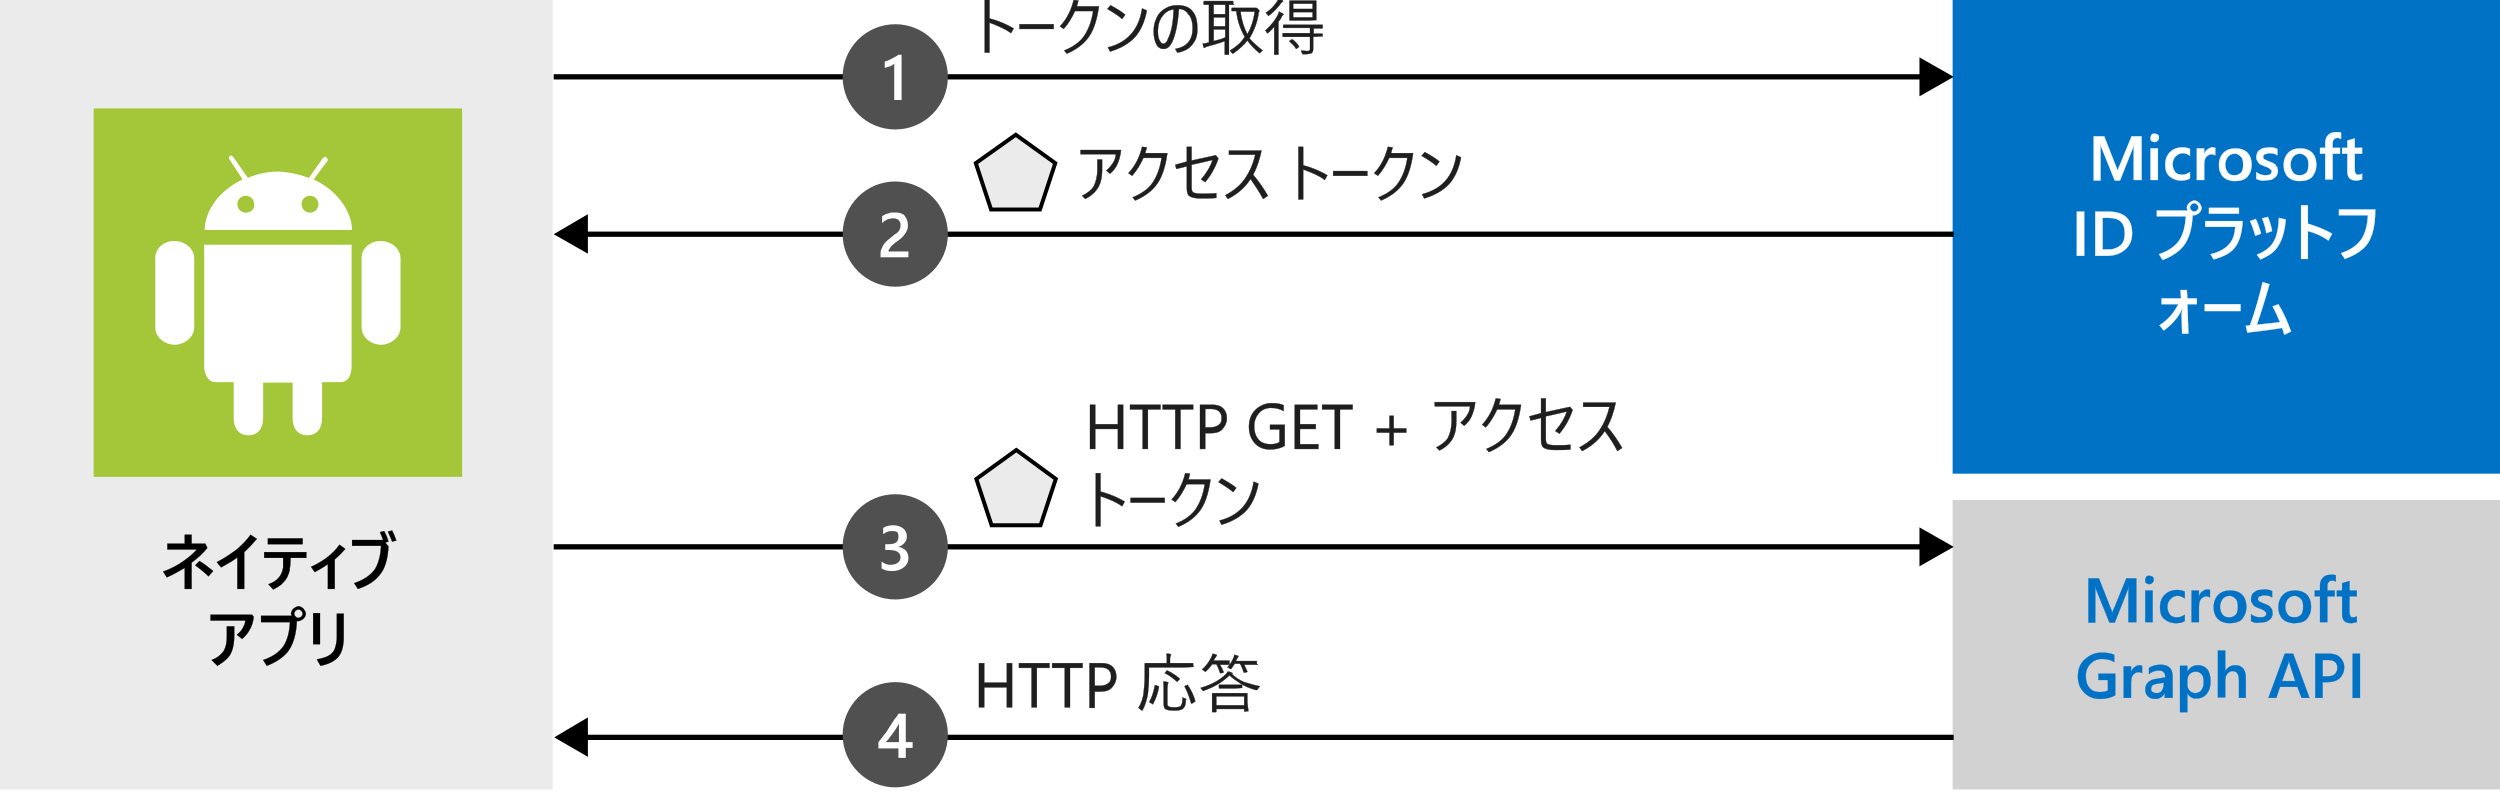<?xml version="1.0" encoding="utf-8"?>
<!-- Generator: Adobe Illustrator 23.0.1, SVG Export Plug-In . SVG Version: 6.00 Build 0)  -->
<svg version="1.1" xmlns="http://www.w3.org/2000/svg" xmlns:xlink="http://www.w3.org/1999/xlink" x="0px" y="0px"
	 viewBox="0 0 475 150.6" style="enable-background:new 0 0 475 150.6;" xml:space="preserve">
<style type="text/css">
	.st0{fill:#505050;}
	.st1{fill:#FFFFFF;}
	.st2{display:none;}
	.st3{display:inline;}
	.st4{fill:#EBEBEB;}
	.st5{fill:#A4C639;}
	.st6{fill:#0072C6;}
	.st7{fill:#D2D2D2;}
	.st8{fill:none;stroke:#000000;stroke-miterlimit:10;}
	.st9{fill:#EBEBEB;stroke:#000000;stroke-width:0.75;stroke-miterlimit:10;}
	.st10{fill:#1E1E1E;}
	.st11{fill:none;}
	.st12{stroke:#000000;stroke-width:5.000000e-02;stroke-miterlimit:10;}
	.st13{fill:#1E1E1E;stroke:#1E1E1E;stroke-width:6.000000e-02;stroke-miterlimit:10;}
	.st14{fill:#FFFFFF;stroke:#FFFFFF;stroke-width:5.000000e-02;stroke-miterlimit:10;}
	.st15{fill:#0072C6;stroke:#0072C6;stroke-width:5.000000e-02;stroke-miterlimit:10;}
</style>
<symbol  id="New_Symbol_41" viewBox="-10 -10 20 20">
	<circle class="st0" cx="0" cy="0" r="10"/>
	<path class="st1" d="M1.2-4.2v8.6h-1.4v-6.9C-0.4-2.3-0.7-2.1-1-2c-0.3,0.1-0.7,0.2-1,0.3v-1.2l0.6-0.2l0.6-0.3l0.6-0.3
		C0.1-3.9,0.4-4,0.6-4.2H1.2z"/>
</symbol>
<symbol  id="New_Symbol_42" viewBox="-10 -10 20 20">
	<circle class="st0" cx="0" cy="0" r="10"/>
	<path class="st1" d="M2.5,4.4h-5.3V3.8c0-0.3,0-0.5,0.1-0.8c0.1-0.2,0.2-0.4,0.3-0.7c0.1-0.2,0.3-0.4,0.4-0.6
		c0.2-0.2,0.4-0.4,0.5-0.5l0.6-0.5c0.2-0.1,0.4-0.3,0.6-0.5S0.1,0,0.3-0.2c0.1-0.1,0.3-0.3,0.4-0.4C0.8-0.8,0.9-1,0.9-1.1
		C1-1.3,1-1.5,1-1.7c0-0.2,0-0.4-0.1-0.6C0.8-2.4,0.7-2.6,0.6-2.7C0.5-2.8,0.3-2.9,0.2-2.9C0-3-0.2-3-0.4-3c-0.4,0-0.7,0.1-1.1,0.2
		c-0.4,0.2-0.7,0.4-1,0.7v-1.3c0.2-0.1,0.3-0.2,0.5-0.3c0.2-0.1,0.4-0.2,0.6-0.2C-1.2-4-1-4-0.8-4.1c0.2,0,0.4,0,0.7,0
		c0.3,0,0.7,0,1,0.1c0.3,0.1,0.6,0.2,0.8,0.4C1.9-3.3,2.1-3,2.2-2.8c0.1,0.3,0.2,0.7,0.2,1c0,0.3,0,0.6-0.1,0.9
		C2.2-0.6,2-0.3,1.9-0.1C1.7,0.2,1.5,0.4,1.3,0.6C1.1,0.8,0.9,1,0.6,1.2l-0.7,0.5c-0.2,0.2-0.4,0.4-0.6,0.5C-0.8,2.4-1,2.6-1.1,2.8
		c-0.1,0.1-0.2,0.3-0.2,0.5l0,0h3.8V4.4z"/>
</symbol>
<symbol  id="New_Symbol_43" viewBox="-10 -10 20 20">
	<circle class="st0" cx="0" cy="0" r="10"/>
	<path class="st1" d="M-2.6,4.1V2.8c0.5,0.4,1.2,0.7,1.8,0.6c0.5,0,0.9-0.1,1.3-0.4c0.3-0.2,0.5-0.6,0.5-1c0-0.9-0.7-1.4-2.2-1.4
		h-0.7v-1.1h0.6c1.3,0,1.9-0.4,1.9-1.4S0.3-3-0.7-3c-0.6,0-1.1,0.2-1.6,0.6v-1.2C-1.7-4-1-4.1-0.3-4.1c0.6,0,1.3,0.2,1.8,0.6
		c0.4,0.3,0.7,0.9,0.7,1.4c0.1,1-0.7,1.9-1.7,2.1l0,0c0.5,0,1,0.3,1.4,0.6C2.3,1,2.5,1.5,2.5,2.1c0,0.7-0.3,1.4-0.9,1.8
		C1,4.4,0.2,4.6-0.6,4.6C-1.3,4.6-2,4.5-2.6,4.1z"/>
</symbol>
<symbol  id="New_Symbol_44" viewBox="-10 -10 20 20">
	<circle class="st0" cx="0" cy="0" r="10"/>
	<path class="st1" d="M2-4v5.4h1.3v1.1H2v1.9H0.6V2.6h-3.8V1.4c0.3-0.4,0.7-0.8,1-1.3c0.4-0.4,0.7-0.9,1-1.4s0.6-0.9,0.9-1.4
		S0.4-3.5,0.6-4L2-4z M0.7,1.4v-3.5c-0.4,0.7-0.8,1.4-1.3,2C-1,0.5-1.4,1-1.8,1.4L0.7,1.4z"/>
</symbol>
<g id="src" class="st2">
	<g id="Shapes" class="st3">
		<rect class="st1" width="475" height="150.6"/>
		<rect class="st4" width="105" height="150"/>
		<g>
			<rect x="17.8" y="20.6" class="st5" width="70" height="70"/>
			<path class="st1" d="M50,72.6v6.8c0,1.9-0.9,3.3-2.8,3.3l0,0c-1.9,0-2.8-1.4-2.8-3.3v-6.8h-3.5c-1.4,0-2.1-1.6-2.1-3V46.5h28
				v23.1c0,1.4-0.5,3-2.1,3h-3.5v6.8c0,1.9-0.9,3.3-2.8,3.3l0,0c-1.9,0-2.8-1.4-2.8-3.3v-6.7H50z"/>
			<path class="st1" d="M33.2,45.8L33.2,45.8c1.9,0,3.7,1.4,3.7,3.3v13.1c0,1.9-1.9,3.3-3.7,3.3l0,0c-1.9,0-3.7-1.4-3.7-3.3V49
				C29.5,47.1,31.3,45.7,33.2,45.8L33.2,45.8z"/>
			<path class="st1" d="M72.4,45.8L72.4,45.8c1.9,0,3.7,1.4,3.7,3.3v13.1c0,1.9-1.9,3.3-3.7,3.3l0,0c-1.9,0-3.7-1.4-3.7-3.3V49
				C68.7,47.1,70.5,45.7,72.4,45.8L72.4,45.8z"/>
			<path class="st1" d="M59.6,34.1l2.6-3.5c0.2-0.2,0-0.5-0.2-0.7s-0.5,0-0.7,0.2l-2.6,3.7c-1.9-0.7-3.8-1.1-5.8-1.2
				c-2,0-4,0.4-5.8,1.2l-2.8-4c-0.2-0.2-0.4-0.3-0.7-0.2c0,0.2-0.2,0.5,0,0.7l2.5,3.8c-4.2,1.9-7.2,5.8-7.2,9.6h28
				C66.8,39.9,63.8,36,59.6,34.1z M46.7,40.4c-0.9,0-1.6-0.7-1.6-1.6c0-0.9,0.7-1.6,1.6-1.6c0.9,0,1.6,0.7,1.6,1.6c0,0,0,0,0,0
				C48.4,39.7,47.7,40.4,46.7,40.4C46.8,40.4,46.8,40.4,46.7,40.4z M58.9,40.4c-0.9,0-1.6-0.7-1.6-1.6c0-0.9,0.7-1.6,1.6-1.6
				c0.9,0,1.6,0.7,1.6,1.6c0,0,0,0,0,0C60.5,39.7,59.8,40.4,58.9,40.4C58.9,40.4,58.9,40.4,58.9,40.4z"/>
		</g>
		<rect x="371" class="st6" width="104" height="90"/>
		<rect x="371" y="95" class="st7" width="104" height="55"/>
		<g>
			<line class="st8" x1="105.2" y1="14.6" x2="365.8" y2="14.6"/>
			<polygon points="364.7,18.3 371.2,14.6 364.7,10.9 			"/>
		</g>
		<g>
			<line class="st8" x1="110.6" y1="44.5" x2="371.2" y2="44.5"/>
			<polygon points="111.7,48.2 105.2,44.5 111.7,40.7 			"/>
		</g>
		<g>
			<line class="st8" x1="105.2" y1="103.9" x2="365.8" y2="103.9"/>
			<polygon points="364.7,107.6 371.2,103.9 364.7,100.2 			"/>
		</g>
		<g>
			<line class="st8" x1="110.7" y1="140.1" x2="371.2" y2="140.1"/>
			<polygon points="111.7,143.8 105.3,140.1 111.7,136.3 			"/>
		</g>
		
			<use xlink:href="#New_Symbol_44"  width="20" height="20" x="-10" y="-10" transform="matrix(1 0 0 1 170.1 139.6)" style="overflow:visible;"/>
		
			<use xlink:href="#New_Symbol_43"  width="20" height="20" x="-10" y="-10" transform="matrix(1 0 0 1 170.1 103.9)" style="overflow:visible;"/>
		
			<use xlink:href="#New_Symbol_42"  width="20" height="20" x="-10" y="-10" transform="matrix(1 0 0 1 170.1 44.48)" style="overflow:visible;"/>
		
			<use xlink:href="#New_Symbol_41"  width="20" height="20" x="-10" y="-10" transform="matrix(1 0 0 1 170.1 14.6)" style="overflow:visible;"/>
		<polygon class="st9" points="193,25.6 185.4,31 188.3,39.8 197.6,39.8 200.5,31 		"/>
	</g>
	<g id="Text" class="st3">
		<g>
			<path class="st10" d="M42.6,111.7h-1.9l-3.5-5.3c-0.2-0.2-0.3-0.5-0.4-0.7l0,0c0,0.3,0,0.8,0,1.4v4.6H35v-8.4h2l3.3,5.1
				c0.2,0.2,0.3,0.4,0.4,0.7l0,0c0-0.4,0-0.8,0-1.2v-4.7h1.8L42.6,111.7z"/>
			<path class="st10" d="M49.3,111.7h-1.8v-0.9l0,0c-0.4,0.6-1.1,1-1.8,1c-0.5,0-1-0.1-1.4-0.5c-0.3-0.4-0.5-0.8-0.5-1.3
				c0-1.2,0.7-1.8,2.1-2l1.6-0.2c0-0.7-0.4-1-1.1-1c-0.7,0-1.4,0.2-2,0.6v-1.4c0.3-0.2,0.7-0.3,1.1-0.3c0.4-0.1,0.8-0.1,1.2-0.2
				c1.2-0.2,2.4,0.7,2.6,1.9c0,0.2,0,0.4,0,0.6L49.3,111.7z M47.6,109.3v-0.4l-1.1,0.1c-0.6,0.1-0.9,0.3-0.9,0.8
				c0,0.2,0.1,0.4,0.2,0.5c0.2,0.1,0.4,0.2,0.6,0.2c0.3,0,0.6-0.1,0.8-0.4C47.5,109.9,47.6,109.6,47.6,109.3z"/>
			<path class="st10" d="M54.3,111.7c-0.4,0.2-0.8,0.2-1.2,0.2c-1.3,0-2-0.7-2-2v-2.8h-1v-1.4h1v-1.3l1.9-0.6v1.8h1.3v1.4H53v2.4
				c0,0.6,0.3,0.9,0.8,0.9c0.2,0,0.4-0.1,0.6-0.2L54.3,111.7z"/>
			<path class="st10" d="M56.4,104.8c-0.3,0-0.6-0.1-0.8-0.3c-0.2-0.2-0.3-0.4-0.3-0.7c0-0.3,0.1-0.5,0.3-0.7
				c0.2-0.2,0.5-0.3,0.8-0.3c0.3,0,0.6,0.1,0.8,0.3c0.2,0.2,0.3,0.4,0.3,0.7c0,0.3-0.1,0.5-0.3,0.7
				C56.9,104.7,56.7,104.8,56.4,104.8z M57.3,111.8h-1.9v-6h1.8L57.3,111.8z"/>
			<path class="st10" d="M64.6,105.7l-2.2,6h-2.1l-2.1-6h2l1,3.7c0.1,0.3,0.2,0.7,0.2,1.1l0,0c0-0.3,0.1-0.7,0.2-1l1.1-3.7
				L64.6,105.7z"/>
			<path class="st10" d="M70.6,109.3h-3.9c0.1,0.9,0.6,1.3,1.7,1.3c0.6,0,1.2-0.2,1.7-0.5v1.3c-0.7,0.3-1.4,0.5-2.2,0.4
				c-1.5,0.2-2.9-0.9-3.1-2.5c0-0.2,0-0.4,0-0.6c0-0.9,0.3-1.7,0.9-2.4c0.6-0.6,1.3-0.9,2.1-0.9c0.7,0,1.5,0.2,2,0.8
				c0.5,0.6,0.8,1.3,0.7,2.1L70.6,109.3z M68.9,108.1c0-0.9-0.3-1.3-1-1.3c-0.3,0-0.6,0.1-0.8,0.4c-0.2,0.3-0.4,0.6-0.4,0.9H68.9z"
				/>
			<path class="st10" d="M49.2,126.1h-2.1l-0.6-1.9h-3l-0.6,1.9h-2l3.1-8.4h2.2L49.2,126.1z M46.1,122.8l-0.9-2.8
				c-0.1-0.2-0.1-0.5-0.1-0.8l0,0c0,0.3-0.1,0.5-0.1,0.7l-0.9,2.8L46.1,122.8z"/>
			<path class="st10" d="M51.9,125.4L51.9,125.4v3.5H50v-8.8h1.9v0.9l0,0c0.7-1.1,2.2-1.4,3.3-0.6c0.2,0.1,0.3,0.2,0.5,0.4
				c0.5,0.6,0.7,1.4,0.6,2.2c0,0.9-0.2,1.7-0.8,2.4c-0.5,0.6-1.2,0.9-2,0.9C52.9,126.3,52.3,126,51.9,125.4z M51.9,123v0.5
				c0,0.4,0.1,0.7,0.3,1c0.2,0.3,0.5,0.4,0.9,0.4c0.4,0,0.8-0.2,1-0.5c0.3-0.4,0.4-0.9,0.3-1.4c0-1-0.4-1.6-1.2-1.6
				c-0.4,0-0.7,0.1-0.9,0.4C52,122.2,51.9,122.6,51.9,123z"/>
			<path class="st10" d="M59.4,125.4L59.4,125.4v3.5h-1.9v-8.8h1.8v0.9l0,0c0.7-1.1,2.2-1.4,3.3-0.6c0.2,0.1,0.3,0.2,0.5,0.4
				c0.5,0.6,0.7,1.4,0.6,2.2c0,0.9-0.2,1.7-0.7,2.4c-0.5,0.6-1.2,0.9-2,0.9C60.3,126.3,59.7,126,59.4,125.4z M59.3,123v0.5
				c0,0.4,0.1,0.7,0.3,1c0.2,0.3,0.5,0.4,0.9,0.4c0.4,0,0.8-0.2,1-0.5c0.3-0.4,0.4-0.9,0.3-1.4c0-1-0.4-1.6-1.2-1.6
				c-0.4,0-0.7,0.1-0.9,0.4C59.4,122.2,59.3,122.6,59.3,123z"/>
		</g>
		<g>
			<path class="st1" d="M406.2,33.9h-1.9v-5c0-0.5,0-1.1,0.1-1.8h0c-0.1,0.4-0.2,0.8-0.3,1.1l-2,5.7h-1.5l-2-5.7
				c-0.1-0.4-0.2-0.8-0.3-1.2l0,0c0,0.8,0.1,1.6,0.1,2.2v4.6h-1.7v-8.4h2.8l1.7,5c0.1,0.4,0.2,0.8,0.3,1.2l0,0
				c0.1-0.4,0.2-0.8,0.3-1.2l1.7-5h2.7L406.2,33.9z"/>
			<path class="st1" d="M408.8,26.9c-0.3,0-0.6-0.1-0.8-0.3c-0.2-0.2-0.3-0.4-0.3-0.7c0-0.3,0.1-0.5,0.3-0.7
				c0.2-0.2,0.5-0.3,0.8-0.3c0.3,0,0.6,0.1,0.8,0.3c0.2,0.2,0.3,0.4,0.3,0.7c0,0.3-0.1,0.5-0.3,0.7
				C409.3,26.8,409.1,26.9,408.8,26.9z M409.7,33.9h-1.9v-6h1.9V33.9z"/>
			<path class="st1" d="M415.8,33.6c-0.6,0.3-1.2,0.4-1.8,0.4c-0.8,0-1.6-0.3-2.2-0.8c-0.6-0.6-0.9-1.4-0.9-2.2
				c0-0.9,0.3-1.8,0.9-2.4c0.7-0.6,1.5-0.9,2.5-0.9c0.5,0,1.1,0.1,1.5,0.3v1.6c-0.4-0.3-0.8-0.4-1.3-0.4c-0.5,0-0.9,0.1-1.3,0.5
				c-0.3,0.3-0.5,0.8-0.5,1.3c0,0.5,0.1,0.9,0.5,1.2c0.3,0.3,0.8,0.5,1.2,0.5c0.5,0,1-0.2,1.4-0.4L415.8,33.6z"/>
			<path class="st1" d="M421,29.5c-0.2-0.1-0.5-0.2-0.8-0.2c-0.4,0-0.7,0.1-0.9,0.4c-0.2,0.3-0.4,0.8-0.3,1.2v2.9h-1.9v-6h1.9V29
				l0,0c0.2-0.7,0.8-1.2,1.6-1.2c0.2,0,0.3,0,0.5,0.1L421,29.5z"/>
			<path class="st1" d="M424.8,34c-0.9,0-1.7-0.3-2.4-0.8c-0.6-0.6-0.9-1.4-0.9-2.3c-0.1-0.9,0.3-1.7,0.9-2.3
				c0.7-0.6,1.5-0.9,2.4-0.8c0.9,0,1.7,0.3,2.3,0.8c0.6,0.6,0.9,1.4,0.9,2.2c0,0.9-0.3,1.7-0.9,2.4C426.6,33.7,425.7,34.1,424.8,34z
				 M424.8,29.1c-0.4,0-0.8,0.2-1,0.5c-0.3,0.4-0.4,0.8-0.4,1.3c0,1.1,0.5,1.7,1.4,1.7s1.3-0.6,1.3-1.8S425.8,29.1,424.8,29.1
				L424.8,29.1z"/>
			<path class="st1" d="M428.9,33.7v-1.5c0.3,0.2,0.6,0.3,0.9,0.4c0.3,0.1,0.6,0.1,0.9,0.1c0.3,0,0.5,0,0.8-0.1
				c0.2-0.1,0.3-0.2,0.3-0.4c0-0.1,0-0.2-0.1-0.3c-0.1-0.1-0.2-0.2-0.3-0.2c-0.1-0.1-0.3-0.1-0.5-0.2c-0.2,0-0.3-0.1-0.5-0.1
				c-0.2-0.1-0.4-0.2-0.6-0.3c-0.2-0.1-0.3-0.2-0.5-0.4c-0.1-0.1-0.2-0.3-0.3-0.5c-0.1-0.2-0.1-0.4-0.1-0.6c0-0.3,0.1-0.6,0.2-0.9
				c0.1-0.2,0.4-0.4,0.6-0.6c0.3-0.2,0.5-0.3,0.8-0.3c0.3-0.1,0.7-0.1,1-0.1c0.3,0,0.5,0,0.8,0.1c0.3,0,0.5,0.1,0.8,0.2v1.4
				c-0.2-0.1-0.5-0.2-0.8-0.3c-0.3-0.1-0.5-0.1-0.8-0.1c-0.1,0-0.2,0-0.4,0c-0.1,0-0.2,0.1-0.3,0.1c-0.1,0-0.1,0.1-0.2,0.2
				c0,0.1-0.1,0.1-0.1,0.2c0,0.1,0,0.2,0.1,0.3c0.1,0.1,0.2,0.1,0.3,0.2c0.1,0.1,0.2,0.1,0.4,0.1l0.4,0.1c0.2,0.1,0.5,0.2,0.7,0.3
				c0.2,0.1,0.4,0.2,0.5,0.4c0.1,0.1,0.3,0.3,0.3,0.5c0.2,0.5,0.1,1.1-0.1,1.6c-0.2,0.2-0.4,0.5-0.6,0.6c-0.3,0.2-0.6,0.3-0.9,0.3
				c-0.3,0.1-0.7,0.1-1,0.1C430.2,34,429.5,33.9,428.9,33.7z"/>
			<path class="st1" d="M437.5,34c-0.9,0-1.7-0.3-2.4-0.8c-0.6-0.6-0.9-1.4-0.9-2.3c0-0.9,0.3-1.7,0.9-2.3c0.7-0.6,1.5-0.9,2.4-0.8
				c0.9-0.1,1.7,0.3,2.3,0.8c0.6,0.6,0.9,1.4,0.9,2.2c0,0.9-0.3,1.7-0.9,2.4C439.3,33.7,438.4,34,437.5,34z M437.5,29.1
				c-0.4,0-0.8,0.2-1,0.5c-0.3,0.4-0.4,0.8-0.4,1.3c0,1.1,0.5,1.7,1.4,1.7s1.3-0.6,1.3-1.8S438.5,29.1,437.5,29.1L437.5,29.1z"/>
			<path class="st1" d="M445.9,26.4c-0.2-0.1-0.4-0.1-0.7-0.1c-0.6,0-0.9,0.3-0.9,1v0.6h1.4v1.4h-1.4v4.6h-1.8v-4.7h-1v-1.4h1v-0.8
				c0-0.6,0.2-1.2,0.7-1.6c0.5-0.4,1.1-0.7,1.8-0.6c0.3,0,0.6,0,0.9,0.1L445.9,26.4z"/>
			<path class="st1" d="M450.4,33.8c-0.4,0.2-0.8,0.2-1.2,0.2c-1.3,0-2-0.7-2-2v-2.8h-1v-1.4h1v-1.3l1.8-0.5v1.8h1.4v1.4h-1.4v2.4
				c0,0.6,0.3,0.9,0.8,0.9c0.2,0,0.4-0.1,0.6-0.2V33.8z"/>
			<path class="st1" d="M402.8,41.3c-0.3,0-0.6-0.1-0.8-0.3c-0.2-0.2-0.3-0.4-0.3-0.7c0-0.3,0.1-0.5,0.3-0.7
				c0.2-0.2,0.5-0.3,0.8-0.3c0.3,0,0.6,0.1,0.8,0.3c0.2,0.2,0.3,0.4,0.3,0.7c0,0.3-0.1,0.5-0.3,0.7
				C403.4,41.2,403.1,41.3,402.8,41.3z M403.7,48.3h-1.9v-6h1.9V48.3z"/>
			<path class="st1" d="M411.2,48.3h-1.9v-0.8l0,0c-0.4,0.6-1.1,1-1.9,1c-0.7,0-1.4-0.3-1.8-0.8c-0.5-0.6-0.7-1.4-0.7-2.2
				c-0.1-0.9,0.2-1.7,0.7-2.4c0.5-0.6,1.2-0.9,2-0.9c0.7-0.1,1.3,0.3,1.6,0.8l0,0v-3.5h1.9V48.3z M409.4,45.3v-0.5
				c0-0.4-0.1-0.7-0.3-1c-0.4-0.5-1.2-0.5-1.7-0.1c-0.1,0.1-0.1,0.1-0.2,0.2c-0.2,0.4-0.4,0.9-0.3,1.3c0,0.4,0.1,0.9,0.3,1.2
				c0.2,0.3,0.6,0.4,0.9,0.4c0.4,0,0.7-0.2,0.9-0.5C409.2,46.2,409.4,45.8,409.4,45.3L409.4,45.3z"/>
			<path class="st1" d="M418.1,45.8h-3.9c0.1,0.9,0.6,1.3,1.6,1.3c0.6,0,1.2-0.1,1.7-0.5V48c-0.7,0.3-1.4,0.5-2.2,0.4
				c-1.5,0.2-2.9-1-3-2.5c0-0.2,0-0.3,0-0.5c0-0.9,0.3-1.7,0.9-2.4c0.6-0.6,1.3-0.9,2.1-0.9c0.7,0,1.5,0.2,2,0.8
				c0.5,0.6,0.8,1.3,0.7,2.1L418.1,45.8z M416.4,44.7c0-0.9-0.3-1.3-1-1.3c-0.3,0-0.6,0.1-0.8,0.4c-0.2,0.3-0.4,0.6-0.4,0.9
				L416.4,44.7z"/>
			<path class="st1" d="M425.1,48.3h-1.9v-3.3c0-0.9-0.3-1.4-1-1.4c-0.3,0-0.6,0.1-0.8,0.4c-0.2,0.3-0.3,0.6-0.3,0.9v3.4h-1.8v-6
				h1.9v1l0,0c0.4-0.7,1.1-1.1,1.9-1.1c1.3,0,2,0.8,2,2.5L425.1,48.3z"/>
			<path class="st1" d="M430.1,48.2c-0.4,0.2-0.8,0.2-1.2,0.2c-1.3,0-2-0.7-2-2v-2.8h-1v-1.4h1V41l1.8-0.5v1.8h1.4v1.4h-1.4v2.4
				c0,0.6,0.3,0.9,0.8,0.9c0.2,0,0.4-0.1,0.6-0.2V48.2z"/>
			<path class="st1" d="M432.2,41.3c-0.3,0-0.6-0.1-0.8-0.3c-0.2-0.2-0.3-0.4-0.3-0.7c0-0.3,0.1-0.5,0.3-0.7c0.4-0.4,1.1-0.4,1.5,0
				c0.2,0.2,0.3,0.4,0.3,0.7c0,0.3-0.1,0.5-0.3,0.7C432.7,41.2,432.5,41.3,432.2,41.3z M433.1,48.3h-1.9v-6h1.9V48.3z"/>
			<path class="st1" d="M438.2,48.2c-0.4,0.2-0.8,0.2-1.2,0.2c-1.3,0-2-0.7-2-2v-2.8h-1v-1.4h1V41l1.8-0.5v1.8h1.4v1.4h-1.4v2.4
				c0,0.6,0.3,0.9,0.8,0.9c0.2,0,0.4-0.1,0.6-0.2V48.2z"/>
			<path class="st1" d="M445.2,42.3l-2.4,6.5c-0.6,1.6-1.5,2.3-2.6,2.3c-0.4,0-0.8,0-1.1-0.2v-1.5c0.2,0.1,0.5,0.2,0.8,0.2
				c0.4,0,0.9-0.2,1-0.7l0.3-0.7l-2.4-6h2l1.1,3.7c0.1,0.3,0.1,0.5,0.2,0.8l0,0c0-0.3,0.1-0.5,0.2-0.8l1.1-3.7L445.2,42.3z"/>
			<path class="st1" d="M400.9,62L400.9,62v3.5H399v-8.8h1.9v0.9l0,0c0.7-1.1,2.2-1.4,3.3-0.7c0.2,0.1,0.3,0.2,0.5,0.4
				c0.5,0.6,0.7,1.4,0.6,2.2c0,0.9-0.2,1.7-0.7,2.4c-0.5,0.6-1.2,0.9-2,0.9C401.8,62.8,401.3,62.5,400.9,62z M400.8,59.5V60
				c0,0.4,0.1,0.7,0.3,1c0.2,0.3,0.5,0.4,0.9,0.4c0.4,0,0.8-0.2,1-0.5c0.3-0.4,0.4-0.9,0.4-1.4c0-1-0.4-1.6-1.2-1.6
				c-0.4,0-0.7,0.1-0.9,0.4C401,58.7,400.8,59.1,400.8,59.5L400.8,59.5z"/>
			<path class="st1" d="M408.4,62.7h-1.9v-8.9h1.9V62.7z"/>
			<path class="st1" d="M414.9,62.7h-1.8v-0.9l0,0c-0.4,0.6-1,1-1.8,1c-0.5,0-1-0.1-1.4-0.5c-0.3-0.4-0.5-0.8-0.5-1.3
				c0-1.2,0.7-1.8,2.1-2l1.6-0.2c0-0.7-0.4-1-1.1-1c-0.7,0-1.4,0.2-2,0.6V57c0.3-0.2,0.7-0.3,1.1-0.4c0.4-0.1,0.8-0.1,1.2-0.2
				c1.2-0.2,2.4,0.7,2.6,1.9c0,0.2,0,0.4,0,0.6L414.9,62.7z M413.2,60.2v-0.4l-1.1,0.2c-0.6,0.1-0.9,0.3-0.9,0.8
				c0,0.2,0.1,0.4,0.2,0.5c0.2,0.1,0.4,0.2,0.6,0.2c0.3,0,0.6-0.1,0.9-0.4C413.1,60.9,413.2,60.6,413.2,60.2z"/>
			<path class="st1" d="M419.9,62.6c-0.4,0.2-0.8,0.2-1.2,0.2c-1.3,0-2-0.7-2-2V58h-1v-1.3h1v-1.3l1.9-0.5v1.8h1.3V58h-1.3v2.4
				c0,0.6,0.2,0.9,0.7,0.9c0.2,0,0.4-0.1,0.6-0.2L419.9,62.6z"/>
			<path class="st1" d="M425,55.2c-0.2-0.1-0.4-0.1-0.7-0.1c-0.6,0-0.9,0.3-0.9,1v0.6h1.4V58h-1.4v4.6h-1.9V58h-1v-1.3h1v-0.8
				c0-0.6,0.2-1.2,0.7-1.7c0.5-0.4,1.2-0.7,1.8-0.6c0.3,0,0.6,0,0.9,0.1V55.2z"/>
			<path class="st1" d="M428.6,62.8c-0.9,0-1.7-0.3-2.4-0.8c-1.2-1.3-1.2-3.3,0-4.6c0.7-0.6,1.5-0.9,2.4-0.8
				c0.9-0.1,1.7,0.3,2.3,0.8c0.6,0.6,0.9,1.4,0.9,2.2c0,0.9-0.3,1.7-0.9,2.4C430.3,62.5,429.5,62.8,428.6,62.8z M428.7,57.9
				c-0.4,0-0.8,0.2-1,0.5c-0.3,0.4-0.4,0.8-0.4,1.3c0,1.2,0.5,1.7,1.4,1.7s1.3-0.6,1.3-1.8S429.6,57.9,428.7,57.9L428.7,57.9z"/>
			<path class="st1" d="M437,58.3c-0.2-0.1-0.5-0.2-0.8-0.2c-0.4,0-0.7,0.1-0.9,0.4c-0.2,0.3-0.4,0.8-0.3,1.2v2.9h-1.9v-6h1.9v1.1
				l0,0c0.2-0.7,0.8-1.2,1.6-1.2c0.2,0,0.3,0,0.5,0.1L437,58.3z"/>
			<path class="st1" d="M447.4,62.7h-1.9v-3.4c0-0.9-0.3-1.3-1-1.3c-0.3,0-0.6,0.1-0.7,0.4c-0.2,0.3-0.3,0.6-0.3,1v3.4h-1.8v-3.5
				c0-0.8-0.3-1.3-0.9-1.3c-0.3,0-0.6,0.1-0.8,0.4c-0.2,0.3-0.3,0.6-0.3,1v3.3h-1.9v-6h1.9v0.9l0,0c0.2-0.3,0.5-0.6,0.8-0.8
				c0.3-0.2,0.7-0.3,1.1-0.3c0.8,0,1.5,0.4,1.7,1.1c0.4-0.7,1.2-1.2,2-1.1c1.3,0,2,0.8,2,2.4L447.4,62.7z"/>
		</g>
		<g>
			<path class="st10" d="M192.4,9.6h-1.1l-0.9-2.4h-3.6L186,9.6h-1.1l3.2-8.4h1L192.4,9.6z M190.1,6.4l-1.3-3.6
				c-0.1-0.2-0.1-0.4-0.1-0.6l0,0c0,0.2-0.1,0.4-0.1,0.6l-1.3,3.6H190.1z"/>
			<path class="st10" d="M197.4,9.3c-0.5,0.3-1.1,0.4-1.6,0.4c-0.8,0-1.5-0.3-2.1-0.8c-0.5-0.6-0.8-1.4-0.8-2.2
				c0-0.9,0.3-1.7,0.9-2.4c0.6-0.6,1.4-0.9,2.3-0.9c0.5,0,1,0.1,1.4,0.3v1c-0.4-0.3-0.9-0.5-1.5-0.5c-0.6,0-1.1,0.2-1.5,0.7
				c-0.4,0.5-0.6,1.1-0.6,1.7c0,0.6,0.2,1.2,0.6,1.7c0.4,0.4,0.9,0.6,1.5,0.6c0.5,0,1.1-0.2,1.5-0.5L197.4,9.3z"/>
			<path class="st10" d="M203.9,12.4h-1V8.6l0,0c-0.4,0.8-1.2,1.2-2.1,1.2c-0.7,0-1.4-0.3-1.8-0.8c-0.5-0.6-0.7-1.4-0.7-2.2
				c0-0.9,0.2-1.7,0.8-2.4c0.5-0.6,1.2-0.9,2-0.9c0.7,0,1.4,0.3,1.8,1l0,0V3.6h1L203.9,12.4z M203,6.9V6c0-0.5-0.2-0.9-0.5-1.3
				c-0.3-0.3-0.8-0.5-1.2-0.5c-0.5,0-1,0.2-1.4,0.6c-0.4,0.5-0.5,1.2-0.5,1.8c0,0.6,0.1,1.2,0.5,1.6c0.3,0.4,0.8,0.6,1.3,0.6
				c0.5,0,1-0.2,1.4-0.6C202.8,7.9,203,7.4,203,6.9z"/>
			<path class="st10" d="M210.6,9.6h-1v-1l0,0c-0.4,0.7-1.1,1.1-1.9,1.1c-1.4,0-2.1-0.9-2.1-2.6V3.6h0.9V7c0,1.3,0.5,1.9,1.5,1.9
				c0.4,0,0.9-0.2,1.1-0.5c0.3-0.4,0.5-0.9,0.5-1.4V3.6h1L210.6,9.6z"/>
			<path class="st10" d="M212.9,2.1c-0.3,0-0.6-0.2-0.6-0.6c0,0,0,0,0,0c0-0.2,0.1-0.3,0.2-0.4c0.1-0.1,0.3-0.2,0.4-0.2
				c0.2,0,0.3,0.1,0.4,0.2c0.1,0.1,0.2,0.3,0.2,0.5c0,0.2-0.1,0.3-0.2,0.4C213.3,2,213.1,2.1,212.9,2.1z M213.4,9.6h-1v-6h1V9.6z"/>
			<path class="st10" d="M218.4,4.6c-0.2-0.1-0.5-0.2-0.7-0.2c-0.4,0-0.8,0.2-1,0.6c-0.3,0.5-0.4,1-0.4,1.6v3.1h-1v-6h1v1.2l0,0
				c0.1-0.4,0.3-0.7,0.6-1c0.3-0.2,0.6-0.4,0.9-0.4c0.2,0,0.4,0,0.6,0.1L218.4,4.6z"/>
			<path class="st10" d="M224.3,6.8H220c0,0.6,0.2,1.1,0.5,1.5c0.4,0.4,0.9,0.6,1.4,0.6c0.7,0,1.3-0.2,1.9-0.7v0.9
				c-0.6,0.4-1.3,0.6-2.1,0.6c-0.8,0-1.5-0.3-2-0.8c-0.5-0.7-0.8-1.5-0.7-2.3c0-0.8,0.2-1.6,0.8-2.3c0.5-0.6,1.2-0.9,2-0.9
				c0.7,0,1.4,0.2,1.8,0.8c0.5,0.6,0.7,1.4,0.6,2.1L224.3,6.8z M223.3,6c0-0.5-0.1-0.9-0.4-1.3c-0.3-0.3-0.7-0.5-1.1-0.5
				c-0.4,0-0.8,0.2-1.1,0.5c-0.3,0.3-0.5,0.8-0.6,1.3L223.3,6z"/>
			<path class="st10" d="M231.8,9.5c-0.3,0.1-0.6,0.2-0.9,0.2c-1.1,0-1.6-0.6-1.6-1.8V4.4h-1V3.6h1V2.1l1-0.3v1.8h1.5v0.8h-1.5v3.4
				c0,0.3,0,0.6,0.2,0.9c0.2,0.2,0.4,0.3,0.7,0.3c0.2,0,0.4-0.1,0.6-0.2L231.8,9.5z"/>
			<path class="st10" d="M235.4,9.7c-0.8,0-1.6-0.3-2.1-0.8c-0.5-0.6-0.8-1.4-0.8-2.2c-0.1-0.9,0.2-1.7,0.8-2.4
				c0.6-0.6,1.4-0.9,2.2-0.8c0.8,0,1.6,0.3,2.1,0.8c0.5,0.6,0.8,1.5,0.8,2.3c0,0.8-0.2,1.7-0.8,2.3C237,9.5,236.2,9.8,235.4,9.7z
				 M235.5,4.3c-0.6,0-1.1,0.2-1.5,0.6c-0.4,0.5-0.6,1.1-0.5,1.7c0,0.6,0.2,1.2,0.5,1.7c0.4,0.4,0.9,0.6,1.5,0.6
				c0.5,0,1.1-0.2,1.4-0.6c0.4-0.5,0.5-1.1,0.5-1.7c0-0.6-0.1-1.2-0.5-1.7C236.5,4.5,236,4.2,235.5,4.3z"/>
			<path class="st10" d="M244.9,9.6h-1.4l-2.6-2.9l0,0v2.9h-1V0.7h1v5.6l0,0l2.5-2.8h1.3l-2.8,2.9L244.9,9.6z"/>
			<path class="st10" d="M250.4,6.8h-4.2c0,0.6,0.2,1.1,0.5,1.5c0.4,0.4,0.9,0.6,1.4,0.6c0.7,0,1.4-0.2,1.9-0.7v0.9
				c-0.6,0.4-1.3,0.6-2.1,0.6c-0.8,0-1.5-0.3-2-0.8c-0.5-0.7-0.8-1.5-0.7-2.3c0-0.8,0.3-1.7,0.8-2.3c0.5-0.6,1.2-0.9,2-0.9
				c0.7,0,1.4,0.2,1.8,0.8c0.5,0.6,0.7,1.4,0.6,2.1L250.4,6.8z M249.4,6c0-0.5-0.1-0.9-0.4-1.3c-0.3-0.3-0.7-0.5-1.1-0.5
				c-0.4,0-0.8,0.2-1.1,0.5c-0.3,0.3-0.5,0.8-0.6,1.3L249.4,6z"/>
			<path class="st10" d="M256.8,9.6h-1V6.2c0-1.3-0.5-1.9-1.4-1.9c-0.5,0-0.9,0.2-1.2,0.5c-0.3,0.4-0.5,0.9-0.5,1.4v3.4h-1v-6h1v1
				l0,0c0.4-0.7,1.2-1.2,2-1.1c0.6,0,1.1,0.2,1.5,0.6c0.4,0.5,0.6,1.2,0.5,1.8L256.8,9.6z"/>
		</g>
		<g>
			<path class="st10" d="M211.6,37.3h-1.1l-0.9-2.3H206l-0.8,2.4h-1.1l3.2-8.4h1L211.6,37.3z M209.3,34.1l-1.3-3.6
				c-0.1-0.2-0.1-0.4-0.1-0.6l0,0c0,0.2-0.1,0.4-0.1,0.6l-1.3,3.6H209.3z"/>
			<path class="st10" d="M216.6,37.1c-0.5,0.3-1.1,0.4-1.6,0.4c-0.8,0-1.5-0.3-2.1-0.8c-0.5-0.6-0.8-1.4-0.8-2.2
				c0-0.9,0.3-1.7,0.9-2.4c0.6-0.6,1.4-0.9,2.3-0.9c0.5,0,1,0.1,1.4,0.3v1c-0.4-0.3-0.9-0.5-1.4-0.5c-0.6,0-1.1,0.2-1.5,0.7
				c-0.4,0.5-0.6,1.1-0.6,1.7c0,0.6,0.2,1.2,0.6,1.7c0.4,0.4,0.9,0.6,1.5,0.6c0.5,0,1.1-0.2,1.5-0.5L216.6,37.1z"/>
			<path class="st10" d="M222.1,37.1c-0.5,0.3-1.1,0.4-1.6,0.4c-0.8,0-1.5-0.3-2.1-0.8c-0.5-0.6-0.8-1.4-0.8-2.2
				c0-0.9,0.3-1.7,0.9-2.4c0.6-0.6,1.4-0.9,2.3-0.9c0.5,0,1,0.1,1.4,0.3v1c-0.4-0.3-0.9-0.5-1.4-0.5c-0.6,0-1.1,0.2-1.5,0.7
				c-0.4,0.5-0.6,1.1-0.6,1.7c0,0.6,0.2,1.2,0.6,1.7c0.4,0.4,0.9,0.6,1.5,0.6c0.5,0,1.1-0.2,1.5-0.5L222.1,37.1z"/>
			<path class="st10" d="M228.2,34.6H224c0,0.6,0.2,1.1,0.5,1.5c0.4,0.4,0.9,0.6,1.4,0.5c0.7,0,1.3-0.2,1.8-0.7v0.9
				c-0.6,0.4-1.3,0.6-2.1,0.6c-0.8,0-1.5-0.3-2-0.8c-0.5-0.7-0.8-1.5-0.7-2.3c0-0.8,0.3-1.7,0.8-2.3c0.5-0.6,1.2-0.9,2-0.9
				c0.7,0,1.4,0.2,1.8,0.8c0.5,0.6,0.7,1.4,0.6,2.1L228.2,34.6z M227.2,33.8c0-0.5-0.1-0.9-0.4-1.3c-0.3-0.3-0.7-0.5-1.1-0.5
				c-0.4,0-0.9,0.2-1.1,0.5c-0.3,0.3-0.5,0.8-0.6,1.3H227.2z"/>
			<path class="st10" d="M229.3,37.1v-1c0.5,0.4,1.1,0.6,1.7,0.6c0.8,0,1.3-0.3,1.3-0.8c0-0.1,0-0.3-0.1-0.4
				c-0.1-0.1-0.2-0.2-0.3-0.3c-0.1-0.1-0.3-0.2-0.4-0.2l-0.5-0.2l-0.7-0.3c-0.2-0.1-0.4-0.2-0.5-0.4c-0.1-0.1-0.2-0.3-0.3-0.5
				c-0.1-0.2-0.1-0.4-0.1-0.6c0-0.3,0.1-0.5,0.2-0.8c0.1-0.2,0.3-0.4,0.5-0.5c0.2-0.2,0.5-0.3,0.7-0.3c0.3-0.1,0.6-0.1,0.9-0.1
				c0.5,0,1,0.1,1.4,0.3v1c-0.5-0.3-1-0.4-1.5-0.4c-0.2,0-0.3,0-0.5,0.1c-0.1,0-0.3,0.1-0.4,0.2c-0.1,0.1-0.2,0.2-0.2,0.3
				c-0.1,0.1-0.1,0.2-0.1,0.3c0,0.1,0,0.3,0.1,0.4c0.1,0.1,0.1,0.2,0.3,0.3c0.1,0.1,0.3,0.2,0.4,0.2l0.5,0.2
				c0.3,0.1,0.5,0.2,0.7,0.3c0.2,0.1,0.4,0.2,0.5,0.4c0.3,0.3,0.5,0.7,0.5,1.1c0,0.3-0.1,0.5-0.2,0.8c-0.1,0.2-0.3,0.4-0.5,0.5
				c-0.2,0.1-0.5,0.3-0.8,0.3c-0.3,0.1-0.6,0.1-0.9,0.1C230.3,37.5,229.8,37.4,229.3,37.1z"/>
			<path class="st10" d="M234.4,37.1v-1c0.5,0.4,1.1,0.6,1.7,0.6c0.8,0,1.3-0.3,1.3-0.8c0-0.1,0-0.3-0.1-0.4
				c-0.1-0.1-0.2-0.2-0.3-0.3c-0.1-0.1-0.3-0.2-0.4-0.2l-0.5-0.2l-0.7-0.3c-0.2-0.1-0.4-0.2-0.5-0.4c-0.1-0.1-0.2-0.3-0.3-0.5
				c-0.1-0.2-0.1-0.4-0.1-0.6c0-0.3,0.1-0.5,0.2-0.8c0.1-0.2,0.3-0.4,0.5-0.5c0.2-0.2,0.5-0.3,0.7-0.3c0.3-0.1,0.6-0.1,0.9-0.1
				c0.5,0,1,0.1,1.4,0.3v1c-0.5-0.3-1-0.4-1.5-0.4c-0.2,0-0.3,0-0.5,0.1c-0.1,0-0.3,0.1-0.4,0.2c-0.1,0.1-0.2,0.2-0.2,0.3
				c-0.1,0.1-0.1,0.2-0.1,0.3c0,0.1,0,0.3,0.1,0.4c0.1,0.1,0.1,0.2,0.3,0.3c0.1,0.1,0.3,0.2,0.4,0.2l0.5,0.2
				c0.3,0.1,0.5,0.2,0.7,0.3c0.2,0.1,0.4,0.2,0.5,0.4c0.1,0.1,0.3,0.3,0.3,0.5c0.1,0.2,0.1,0.4,0.1,0.6c0,0.3-0.1,0.5-0.2,0.8
				c-0.1,0.2-0.3,0.4-0.5,0.5c-0.2,0.1-0.5,0.3-0.8,0.3c-0.3,0.1-0.6,0.1-0.9,0.1C235.4,37.5,234.9,37.4,234.4,37.1z"/>
			<path class="st10" d="M245.9,37.3c-0.3,0.1-0.6,0.2-0.9,0.2c-1,0-1.6-0.6-1.6-1.8v-3.5h-1v-0.8h1v-1.5l1-0.3v1.8h1.5v0.8h-1.5
				v3.4c0,0.3,0,0.6,0.2,0.9c0.2,0.2,0.4,0.3,0.7,0.3c0.2,0,0.4-0.1,0.6-0.2L245.9,37.3z"/>
			<path class="st10" d="M249.6,37.5c-0.8,0-1.6-0.3-2.1-0.8c-0.5-0.6-0.8-1.4-0.8-2.2c-0.1-0.9,0.2-1.7,0.8-2.4
				c0.6-0.6,1.4-0.9,2.2-0.9c0.8,0,1.5,0.3,2.1,0.8c0.5,0.6,0.8,1.5,0.8,2.3c0,0.8-0.2,1.7-0.8,2.3
				C251.2,37.2,250.4,37.5,249.6,37.5z M249.6,32c-0.6,0-1.1,0.2-1.5,0.6c-0.4,0.5-0.6,1.1-0.5,1.7c0,0.6,0.2,1.2,0.6,1.7
				c0.4,0.4,0.9,0.6,1.5,0.6c0.5,0,1.1-0.2,1.4-0.6c0.4-0.5,0.5-1.1,0.5-1.7c0-0.6-0.1-1.2-0.5-1.7C250.7,32.2,250.2,32,249.6,32
				L249.6,32z"/>
			<path class="st10" d="M259,37.3h-1.4l-2.6-2.9l0,0v2.9h-1v-8.9h1v5.6l0,0l2.5-2.7h1.3l-2.8,2.9L259,37.3z"/>
			<path class="st10" d="M264.5,34.6h-4.2c0,0.6,0.2,1.1,0.5,1.5c0.4,0.4,0.9,0.6,1.4,0.5c0.7,0,1.3-0.2,1.9-0.7v0.9
				c-0.6,0.4-1.4,0.6-2.1,0.6c-0.8,0-1.5-0.3-2-0.8c-0.5-0.6-0.8-1.5-0.7-2.3c0-0.8,0.2-1.6,0.8-2.3c0.5-0.6,1.2-0.9,2-0.9
				c0.7,0,1.4,0.2,1.8,0.8c0.5,0.6,0.7,1.4,0.6,2.1L264.5,34.6z M263.5,33.8c0-0.5-0.1-0.9-0.4-1.3c-0.3-0.3-0.7-0.5-1.1-0.5
				c-0.4,0-0.9,0.2-1.2,0.5c-0.3,0.3-0.5,0.8-0.6,1.3H263.5z"/>
			<path class="st10" d="M271,37.3h-1v-3.4c0-1.3-0.5-1.9-1.4-1.9c-0.5,0-0.9,0.2-1.2,0.5c-0.3,0.4-0.5,0.9-0.5,1.4v3.4h-1v-6h1v1
				l0,0c0.4-0.7,1.2-1.2,2-1.1c0.6,0,1.1,0.2,1.5,0.6c0.4,0.5,0.6,1.2,0.5,1.8L271,37.3z"/>
		</g>
		<g>
			<path class="st10" d="M192.2,134.6h-1v-3.8h-4.3v3.8h-1v-8.4h1v3.7h4.3v-3.7h1V134.6z"/>
			<path class="st10" d="M199.2,127h-2.4v7.5h-1V127h-2.4v-0.9h5.8V127z"/>
			<path class="st10" d="M205.8,127h-2.4v7.5h-1V127H200v-0.9h5.8V127z"/>
			<path class="st10" d="M208,131.4v3.2h-1v-8.4h2.3c0.8,0,1.5,0.2,2.1,0.7c0.5,0.5,0.8,1.2,0.7,1.8c0,0.8-0.3,1.5-0.8,2
				c-0.6,0.5-1.4,0.8-2.2,0.8L208,131.4z M208,127v3.4h1c0.6,0,1.1-0.1,1.6-0.5c0.4-0.3,0.6-0.8,0.5-1.3c0-1.1-0.7-1.7-2-1.7
				L208,127z"/>
			<path class="st10" d="M220.1,129.5c-0.2-0.1-0.5-0.2-0.7-0.2c-0.4,0-0.8,0.2-1,0.6c-0.3,0.5-0.4,1-0.4,1.6v3.1h-1v-6h1v1.2l0,0
				c0.1-0.4,0.3-0.7,0.6-1c0.3-0.2,0.6-0.4,0.9-0.4c0.2,0,0.4,0,0.6,0.1L220.1,129.5z"/>
			<path class="st10" d="M225.9,131.8h-4.2c0,0.6,0.2,1.1,0.5,1.6c0.4,0.4,0.9,0.6,1.4,0.5c0.7,0,1.3-0.2,1.9-0.7v0.9
				c-0.6,0.4-1.4,0.6-2.1,0.6c-0.8,0-1.5-0.3-2-0.8c-1-1.4-1-3.2,0.1-4.6c0.5-0.6,1.2-0.9,2-0.9c0.7,0,1.4,0.2,1.8,0.8
				c0.5,0.6,0.7,1.4,0.6,2.1L225.9,131.8z M224.9,131c0-0.5-0.1-0.9-0.4-1.3c-0.3-0.3-0.7-0.5-1.1-0.5c-0.4,0-0.9,0.2-1.2,0.5
				c-0.3,0.3-0.5,0.8-0.6,1.3H224.9z"/>
			<path class="st10" d="M227,134.3v-1c0.5,0.4,1.1,0.6,1.7,0.6c0.8,0,1.3-0.3,1.3-0.8c0-0.1,0-0.3-0.1-0.4
				c-0.1-0.1-0.2-0.2-0.3-0.3c-0.1-0.1-0.3-0.2-0.4-0.2l-0.5-0.2c-0.2-0.1-0.5-0.2-0.7-0.3c-0.2-0.1-0.4-0.2-0.5-0.4
				c-0.1-0.1-0.2-0.3-0.3-0.5c-0.1-0.2-0.1-0.4-0.1-0.6c0-0.3,0.1-0.5,0.2-0.8c0.1-0.2,0.3-0.4,0.5-0.6c0.2-0.1,0.5-0.3,0.7-0.3
				c0.3-0.1,0.6-0.1,0.9-0.1c0.5,0,1,0.1,1.4,0.3v1c-0.5-0.3-1-0.4-1.5-0.4c-0.2,0-0.3,0-0.5,0.1c-0.1,0-0.3,0.1-0.4,0.2
				c-0.1,0.1-0.2,0.2-0.2,0.3c-0.1,0.1-0.1,0.2-0.1,0.3c0,0.1,0,0.3,0.1,0.4c0.1,0.1,0.2,0.2,0.3,0.3c0.1,0.1,0.3,0.2,0.4,0.2
				l0.5,0.2c0.2,0.1,0.5,0.2,0.7,0.3c0.2,0.1,0.4,0.2,0.5,0.4c0.1,0.1,0.3,0.3,0.4,0.5c0.1,0.2,0.1,0.4,0.1,0.6
				c0,0.3-0.1,0.5-0.2,0.8c-0.1,0.2-0.3,0.4-0.5,0.5c-0.2,0.2-0.5,0.3-0.8,0.3c-0.3,0.1-0.6,0.1-0.9,0.1
				C228,134.7,227.5,134.6,227,134.3z"/>
			<path class="st10" d="M233.3,133.7L233.3,133.7v3.6h-1v-8.8h1v1.1l0,0c0.4-0.8,1.2-1.2,2.1-1.2c0.7,0,1.4,0.3,1.8,0.8
				c0.5,0.6,0.7,1.4,0.6,2.2c0,0.9-0.2,1.7-0.7,2.4c-0.5,0.6-1.2,0.9-2,0.9C234.4,134.7,233.7,134.3,233.3,133.7z M233.3,131.3v0.8
				c0,0.5,0.2,0.9,0.5,1.3c0.3,0.3,0.8,0.5,1.2,0.5c0.5,0,1.1-0.2,1.4-0.7c0.4-0.6,0.5-1.2,0.5-1.9c0-0.6-0.1-1.1-0.5-1.6
				c-0.3-0.4-0.8-0.6-1.3-0.6c-0.5,0-1,0.2-1.3,0.6C233.5,130.2,233.3,130.7,233.3,131.3L233.3,131.3z"/>
			<path class="st10" d="M241.9,134.7c-0.8,0-1.6-0.3-2.1-0.8c-0.5-0.6-0.8-1.4-0.8-2.2c0-0.9,0.2-1.7,0.8-2.4
				c0.6-0.6,1.4-0.9,2.2-0.9c0.8,0,1.5,0.3,2.1,0.8c1,1.4,1,3.3-0.1,4.6C243.5,134.4,242.7,134.7,241.9,134.7z M242,129.2
				c-0.6,0-1.1,0.2-1.5,0.6c-0.4,0.5-0.6,1.1-0.5,1.7c0,0.6,0.2,1.2,0.6,1.7c0.4,0.4,0.9,0.6,1.5,0.6c0.5,0,1.1-0.2,1.4-0.6
				c0.4-0.5,0.5-1.1,0.5-1.7c0-0.6-0.1-1.2-0.5-1.7C243.1,129.4,242.5,129.2,242,129.2L242,129.2z"/>
			<path class="st10" d="M251.4,134.6h-1v-3.4c0-1.3-0.5-1.9-1.4-1.9c-0.5,0-0.9,0.2-1.2,0.5c-0.3,0.4-0.5,0.9-0.5,1.4v3.4h-1v-6h1
				v1l0,0c0.4-0.7,1.2-1.2,2-1.1c0.6,0,1.1,0.2,1.5,0.6c0.4,0.5,0.6,1.2,0.5,1.8L251.4,134.6z"/>
			<path class="st10" d="M252.8,134.3v-1c0.5,0.4,1.1,0.6,1.7,0.6c0.8,0,1.3-0.3,1.3-0.8c0-0.1,0-0.3-0.1-0.4
				c-0.1-0.1-0.2-0.2-0.3-0.3c-0.1-0.1-0.3-0.2-0.4-0.2l-0.5-0.2c-0.2-0.1-0.5-0.2-0.7-0.3c-0.2-0.1-0.4-0.2-0.5-0.4
				c-0.1-0.1-0.2-0.3-0.3-0.5c-0.1-0.2-0.1-0.4-0.1-0.6c0-0.3,0.1-0.5,0.2-0.8c0.1-0.2,0.3-0.4,0.5-0.6c0.2-0.1,0.5-0.3,0.7-0.3
				c0.7-0.2,1.5-0.1,2.2,0.2v1c-0.5-0.3-1-0.4-1.5-0.4c-0.2,0-0.3,0-0.5,0.1c-0.1,0-0.3,0.1-0.4,0.2c-0.1,0.1-0.2,0.2-0.2,0.3
				c-0.1,0.1-0.1,0.2-0.1,0.3c0,0.1,0,0.3,0.1,0.4c0.1,0.1,0.2,0.2,0.3,0.3c0.1,0.1,0.3,0.2,0.4,0.2l0.5,0.2
				c0.2,0.1,0.5,0.2,0.7,0.3c0.2,0.1,0.4,0.2,0.5,0.4c0.1,0.1,0.3,0.3,0.3,0.5c0.1,0.2,0.1,0.4,0.1,0.6c0,0.3-0.1,0.5-0.2,0.8
				c-0.1,0.2-0.3,0.4-0.5,0.5c-0.2,0.2-0.5,0.3-0.8,0.3c-0.3,0.1-0.6,0.1-0.9,0.1C253.8,134.7,253.3,134.6,252.8,134.3z"/>
			<path class="st10" d="M263,131.8h-4.2c0,0.6,0.2,1.1,0.5,1.6c0.4,0.4,0.9,0.6,1.4,0.5c0.7,0,1.3-0.2,1.9-0.7v0.9
				c-0.6,0.4-1.4,0.6-2.1,0.6c-0.8,0-1.5-0.3-2-0.8c-1-1.4-1-3.2,0.1-4.6c0.5-0.6,1.2-0.9,2-0.9c0.7,0,1.4,0.2,1.8,0.8
				c0.5,0.6,0.7,1.4,0.6,2.1L263,131.8z M262,131c0-0.5-0.1-0.9-0.4-1.3c-0.3-0.3-0.7-0.5-1.1-0.5c-0.4,0-0.9,0.2-1.2,0.5
				c-0.3,0.3-0.5,0.8-0.6,1.3H262z"/>
		</g>
		<g>
			<path class="st6" d="M404.8,118.5h-1.9v-5c0-0.5,0-1.1,0.1-1.8h0c-0.1,0.4-0.1,0.8-0.3,1.1l-2,5.7h-1.5l-2-5.7
				c0-0.2-0.1-0.5-0.3-1.2h0c0,0.8,0.1,1.6,0.1,2.2v4.7h-1.7v-8.4h2.8l1.7,5c0.1,0.4,0.2,0.8,0.3,1.2l0,0c0.1-0.4,0.2-0.8,0.3-1.2
				l1.7-5h2.7L404.8,118.5z"/>
			<path class="st6" d="M407.4,111.6c-0.3,0-0.6-0.1-0.8-0.3c-0.2-0.2-0.3-0.4-0.3-0.7c0-0.3,0.1-0.5,0.3-0.7
				c0.2-0.2,0.5-0.3,0.8-0.3c0.3,0,0.6,0.1,0.8,0.3c0.2,0.2,0.3,0.4,0.3,0.7c0,0.3-0.1,0.5-0.3,0.7
				C407.9,111.5,407.6,111.6,407.4,111.6z M408.3,118.6h-1.9v-6h1.9V118.6z"/>
			<path class="st6" d="M414.4,118.3c-0.6,0.3-1.2,0.4-1.8,0.4c-0.8,0-1.6-0.3-2.2-0.8c-0.6-0.6-0.9-1.4-0.9-2.2
				c0-0.9,0.3-1.8,0.9-2.4c0.7-0.6,1.6-0.9,2.5-0.9c0.5,0,1.1,0.1,1.5,0.3v1.6c-0.4-0.3-0.8-0.4-1.3-0.4c-0.5,0-0.9,0.1-1.3,0.5
				c-0.6,0.7-0.6,1.8,0,2.5c0.3,0.3,0.8,0.5,1.2,0.5c0.5,0,1-0.2,1.4-0.4L414.4,118.3z"/>
			<path class="st6" d="M419.6,114.2c-0.2-0.1-0.5-0.2-0.8-0.2c-0.4,0-0.7,0.1-1,0.4c-0.2,0.4-0.4,0.8-0.3,1.2v2.9h-1.9v-6h1.9v1.1
				l0,0c0.2-0.7,0.8-1.2,1.6-1.2c0.2,0,0.3,0,0.5,0.1L419.6,114.2z"/>
			<path class="st6" d="M423.4,118.7c-0.9,0.1-1.7-0.3-2.4-0.8c-1.2-1.3-1.2-3.3,0-4.6c0.7-0.6,1.5-0.9,2.4-0.8
				c0.9-0.1,1.7,0.3,2.3,0.8c0.6,0.6,0.9,1.4,0.9,2.2c0,0.9-0.3,1.7-0.9,2.4C425.1,118.4,424.3,118.7,423.4,118.7z M423.4,113.8
				c-0.4,0-0.8,0.2-1,0.4c-0.3,0.4-0.4,0.8-0.4,1.3c0,1.2,0.5,1.7,1.4,1.7s1.3-0.6,1.3-1.8S424.3,113.8,423.4,113.8L423.4,113.8z"/>
			<path class="st6" d="M427.5,118.3v-1.5c0.3,0.2,0.6,0.3,0.9,0.4c0.3,0.1,0.6,0.1,0.9,0.1c0.3,0,0.5,0,0.8-0.1
				c0.2-0.1,0.3-0.2,0.3-0.4c0-0.1,0-0.2-0.1-0.3c-0.1-0.1-0.2-0.2-0.3-0.2l-0.4-0.2c-0.2-0.1-0.3-0.1-0.4-0.2
				c-0.2-0.1-0.4-0.2-0.6-0.3c-0.2-0.1-0.3-0.2-0.5-0.4c-0.1-0.1-0.2-0.3-0.3-0.5c-0.1-0.2-0.1-0.4-0.1-0.6c0-0.3,0.1-0.6,0.2-0.9
				c0.1-0.2,0.3-0.4,0.6-0.6c0.3-0.2,0.5-0.3,0.8-0.3c0.3-0.1,0.7-0.1,1-0.1c0.3,0,0.5,0,0.8,0.1c0.3,0,0.5,0.1,0.8,0.2v1.4
				c-0.2-0.1-0.5-0.2-0.8-0.3c-0.3-0.1-0.5-0.1-0.8-0.1c-0.1,0-0.2,0-0.3,0c-0.1,0-0.2,0.1-0.3,0.1c-0.1,0-0.1,0.1-0.2,0.2
				c0,0.1-0.1,0.1-0.1,0.2c0,0.1,0,0.2,0.1,0.3c0.1,0.1,0.2,0.2,0.3,0.2c0.1,0.1,0.2,0.1,0.4,0.2l0.4,0.1c0.2,0.1,0.5,0.2,0.7,0.3
				c0.2,0.1,0.4,0.2,0.5,0.4c0.1,0.1,0.3,0.3,0.3,0.5c0.1,0.2,0.1,0.4,0.1,0.7c0,0.3-0.1,0.6-0.2,0.9c-0.2,0.2-0.4,0.5-0.6,0.6
				c-0.3,0.2-0.6,0.3-0.9,0.3c-0.3,0.1-0.7,0.1-1,0.1C428.8,118.6,428.1,118.5,427.5,118.3z"/>
			<path class="st6" d="M436.1,118.7c-0.9,0.1-1.7-0.3-2.4-0.8c-1.2-1.3-1.2-3.3,0-4.6c0.7-0.6,1.5-0.9,2.4-0.8
				c0.9,0,1.7,0.3,2.4,0.8c0.6,0.6,0.9,1.4,0.9,2.2c0,0.9-0.3,1.7-0.9,2.4C437.8,118.4,437,118.7,436.1,118.7z M436.1,113.8
				c-0.4,0-0.8,0.2-1,0.4c-0.3,0.4-0.4,0.8-0.4,1.3c0,1.2,0.5,1.7,1.4,1.7s1.3-0.6,1.3-1.8S437,113.8,436.1,113.8L436.1,113.8z"/>
			<path class="st6" d="M444.4,111c-0.2-0.1-0.4-0.1-0.7-0.1c-0.6,0-0.9,0.3-0.9,1v0.6h1.4v1.4h-1.4v4.6H441v-4.6h-1v-1.4h1v-0.7
				c0-0.6,0.2-1.2,0.7-1.7c0.5-0.4,1.2-0.7,1.8-0.6c0.3,0,0.6,0,0.9,0.1V111z"/>
			<path class="st6" d="M449,118.4c-0.4,0.2-0.8,0.2-1.2,0.2c-1.3,0-2-0.7-2-2v-2.8h-1v-1.4h1v-1.3l1.9-0.5v1.8h1.4v1.4h-1.3v2.4
				c0,0.6,0.2,0.9,0.7,0.9c0.2,0,0.4-0.1,0.6-0.2V118.4z"/>
			<path class="st6" d="M401,132.4c-0.9,0.5-2,0.7-3,0.7c-1.2,0.1-2.3-0.3-3.2-1.1c-0.8-0.8-1.2-1.9-1.2-3.1c0-1.2,0.4-2.4,1.3-3.2
				c0.9-0.9,2.1-1.3,3.4-1.2c0.8,0,1.6,0.1,2.4,0.4v1.8c-0.7-0.4-1.6-0.6-2.4-0.6c-0.7,0-1.4,0.2-1.9,0.8c-0.5,0.5-0.8,1.3-0.7,2
				c0,0.7,0.2,1.4,0.7,2c0.5,0.5,1.1,0.7,1.8,0.7c0.4,0,0.7-0.1,1.1-0.2v-1.6h-1.7v-1.5h3.5V132.4z"/>
			<path class="st6" d="M406.5,128.6c-0.2-0.1-0.5-0.2-0.8-0.2c-0.4,0-0.7,0.1-0.9,0.4c-0.2,0.4-0.4,0.8-0.3,1.2v2.9h-1.9v-6h1.9
				v1.1l0,0c0.2-0.7,0.8-1.2,1.6-1.2c0.2,0,0.3,0,0.5,0.1L406.5,128.6z"/>
			<path class="st6" d="M412.2,132.9h-1.8v-0.9l0,0c-0.4,0.6-1.1,1-1.8,1c-0.5,0-1-0.2-1.4-0.5c-0.3-0.4-0.5-0.8-0.5-1.3
				c0-1.2,0.7-1.8,2.1-2l1.6-0.2c0-0.7-0.4-1-1.1-1c-0.7,0-1.4,0.2-2,0.6v-1.4c0.3-0.2,0.7-0.3,1-0.4c0.4-0.1,0.8-0.1,1.2-0.2
				c1.2-0.2,2.4,0.7,2.6,1.9c0,0.2,0,0.4,0,0.6L412.2,132.9z M410.5,130.5v-0.4l-1.1,0.1c-0.6,0.1-0.9,0.3-0.9,0.8
				c0,0.2,0.1,0.4,0.2,0.5c0.2,0.1,0.4,0.2,0.6,0.2c0.3,0,0.6-0.1,0.9-0.4C410.4,131.1,410.5,130.8,410.5,130.5z"/>
			<path class="st6" d="M415.6,132.2L415.6,132.2v3.5h-1.9v-8.8h1.9v0.9l0,0c0.7-1.1,2.2-1.4,3.3-0.6c0.2,0.1,0.3,0.2,0.5,0.4
				c0.5,0.6,0.7,1.4,0.6,2.2c0,0.9-0.2,1.7-0.8,2.4c-0.5,0.6-1.2,0.9-2,0.9C416.5,133.1,415.9,132.8,415.6,132.2z M415.5,129.8v0.5
				c0,0.4,0.1,0.7,0.3,1c0.2,0.3,0.5,0.4,0.9,0.4c0.4,0,0.8-0.2,1-0.5c0.3-0.4,0.4-0.9,0.4-1.4c0-1-0.4-1.6-1.2-1.6
				c-0.4,0-0.7,0.1-0.9,0.4C415.6,128.9,415.5,129.3,415.5,129.8z"/>
			<path class="st6" d="M426.9,132.9h-1.9v-3.4c0-0.9-0.3-1.3-1-1.3c-0.3,0-0.6,0.1-0.8,0.4c-0.2,0.3-0.3,0.6-0.3,0.9v3.4h-1.9V124
				h1.9v3.8l0,0c0.4-0.6,1.1-1,1.8-1c1.3,0,2,0.8,2,2.5L426.9,132.9z"/>
			<path class="st6" d="M439.3,132.9h-2.1l-0.6-1.9h-3l-0.6,1.9h-2l3.1-8.4h2.3L439.3,132.9z M436.2,129.6l-0.9-2.8
				c-0.1-0.2-0.1-0.5-0.1-0.8h0c0,0.2-0.1,0.5-0.1,0.7l-0.9,2.8H436.2z"/>
			<path class="st6" d="M442.1,130v2.9h-1.9v-8.4h3c2.1,0,3.2,0.9,3.2,2.7c0,0.8-0.3,1.5-0.9,2c-0.7,0.6-1.6,0.9-2.5,0.8H442.1z
				 M442.1,126v2.6h0.8c1,0,1.5-0.4,1.5-1.3s-0.5-1.3-1.5-1.3L442.1,126z"/>
			<path class="st6" d="M449.3,132.9h-1.9v-8.4h1.9V132.9z"/>
		</g>
		<g>
			<polygon class="st9" points="193.1,85.5 185.5,91 188.4,99.8 197.7,99.8 200.6,91 			"/>
			<g>
				<g>
					<path class="st10" d="M213.4,99h-1.1l-0.9-2.3h-3.6l-0.8,2.3H206l3.2-8.4h1L213.4,99z M211.1,95.8l-1.3-3.6
						c-0.1-0.2-0.1-0.4-0.1-0.6l0,0c0,0.2-0.1,0.4-0.1,0.6l-1.3,3.6H211.1z"/>
					<path class="st10" d="M218.5,98.7c-0.5,0.3-1.1,0.4-1.6,0.4c-0.8,0-1.5-0.3-2.1-0.8c-0.5-0.6-0.8-1.4-0.8-2.2
						c0-0.9,0.3-1.7,0.9-2.4c0.6-0.6,1.4-0.9,2.3-0.9c0.5,0,1,0.1,1.4,0.3v1c-0.4-0.3-0.9-0.5-1.4-0.5c-0.6,0-1.1,0.2-1.5,0.7
						c-0.4,0.5-0.6,1.1-0.6,1.7c0,0.6,0.2,1.2,0.6,1.7c0.4,0.4,0.9,0.6,1.5,0.6c0.5,0,1.1-0.2,1.5-0.5L218.5,98.7z"/>
					<path class="st10" d="M223.9,98.7c-0.5,0.3-1.1,0.4-1.6,0.4c-0.8,0-1.5-0.3-2.1-0.8c-0.5-0.6-0.8-1.4-0.8-2.2
						c0-0.9,0.3-1.7,0.9-2.4c0.6-0.6,1.4-0.9,2.3-0.9c0.5,0,1,0.1,1.4,0.3v1c-0.4-0.3-0.9-0.5-1.4-0.5c-0.6,0-1.1,0.2-1.5,0.7
						c-0.4,0.5-0.6,1.1-0.6,1.7c0,0.6,0.2,1.2,0.6,1.7c0.4,0.4,0.9,0.6,1.5,0.6c0.5,0,1.1-0.2,1.5-0.5V98.7z"/>
					<path class="st10" d="M230.1,96.2h-4.2c0,0.6,0.2,1.1,0.5,1.6c0.4,0.4,0.9,0.6,1.4,0.5c0.7,0,1.3-0.2,1.9-0.7v0.9
						c-0.6,0.4-1.4,0.6-2.1,0.6c-0.8,0-1.5-0.3-2-0.8c-0.5-0.7-0.8-1.5-0.7-2.3c0-0.8,0.2-1.6,0.8-2.3c0.5-0.6,1.2-0.9,2-0.9
						c0.7,0,1.4,0.2,1.8,0.8c0.5,0.6,0.7,1.4,0.6,2.1L230.1,96.2z M229.1,95.4c0-0.5-0.1-0.9-0.4-1.3c-0.3-0.3-0.7-0.5-1.1-0.5
						c-0.4,0-0.9,0.2-1.1,0.5c-0.3,0.3-0.5,0.8-0.6,1.3L229.1,95.4z"/>
					<path class="st10" d="M231.1,98.8v-1c0.5,0.4,1.1,0.6,1.7,0.6c0.9,0,1.3-0.3,1.3-0.8c0-0.1,0-0.3-0.1-0.4
						c-0.1-0.1-0.2-0.2-0.3-0.3c-0.1-0.1-0.3-0.2-0.4-0.2l-0.5-0.2c-0.2-0.1-0.5-0.2-0.7-0.3c-0.2-0.1-0.4-0.2-0.5-0.4
						c-0.1-0.1-0.2-0.3-0.3-0.5c-0.1-0.2-0.1-0.4-0.1-0.6c0-0.3,0.1-0.5,0.2-0.7c0.1-0.2,0.3-0.4,0.5-0.6c0.2-0.1,0.5-0.3,0.7-0.3
						c0.3-0.1,0.6-0.1,0.9-0.1c0.5,0,1,0.1,1.4,0.3v1c-0.5-0.3-1-0.4-1.5-0.4c-0.2,0-0.3,0-0.5,0.1c-0.1,0-0.3,0.1-0.4,0.2
						c-0.1,0.1-0.2,0.2-0.2,0.3c-0.1,0.1-0.1,0.2-0.1,0.3c0,0.1,0,0.3,0.1,0.4c0.1,0.1,0.2,0.2,0.3,0.3c0.1,0.1,0.3,0.2,0.4,0.2
						l0.5,0.2c0.2,0.1,0.5,0.2,0.7,0.3c0.2,0.1,0.4,0.2,0.5,0.4c0.1,0.1,0.3,0.3,0.3,0.5c0.1,0.2,0.1,0.4,0.1,0.6
						c0,0.3-0.1,0.5-0.2,0.8c-0.1,0.2-0.3,0.4-0.5,0.5c-0.2,0.2-0.5,0.3-0.8,0.3c-0.3,0.1-0.6,0.1-0.9,0.1
						C232.2,99.2,231.6,99,231.1,98.8z"/>
					<path class="st10" d="M236.2,98.8v-1c0.5,0.4,1.1,0.6,1.7,0.6c0.9,0,1.3-0.3,1.3-0.8c0-0.1,0-0.3-0.1-0.4
						c-0.1-0.1-0.2-0.2-0.3-0.3c-0.1-0.1-0.3-0.2-0.4-0.2l-0.5-0.2c-0.2-0.1-0.5-0.2-0.7-0.3c-0.2-0.1-0.4-0.2-0.5-0.4
						c-0.1-0.1-0.2-0.3-0.3-0.5c-0.1-0.2-0.1-0.4-0.1-0.6c0-0.3,0.1-0.5,0.2-0.7c0.1-0.2,0.3-0.4,0.5-0.6c0.2-0.1,0.5-0.3,0.7-0.3
						c0.7-0.2,1.5-0.1,2.3,0.2v1c-0.5-0.3-1-0.4-1.5-0.4c-0.2,0-0.3,0-0.5,0.1c-0.1,0-0.3,0.1-0.4,0.2c-0.1,0.1-0.2,0.2-0.2,0.3
						c-0.1,0.1-0.1,0.2-0.1,0.3c0,0.1,0,0.3,0.1,0.4c0.1,0.1,0.1,0.2,0.2,0.3c0.1,0.1,0.3,0.2,0.4,0.2l0.5,0.2
						c0.2,0.1,0.5,0.2,0.7,0.3c0.2,0.1,0.4,0.2,0.5,0.4c0.1,0.1,0.3,0.3,0.3,0.5c0.1,0.2,0.1,0.4,0.1,0.6c0,0.3-0.1,0.5-0.2,0.8
						c-0.1,0.2-0.3,0.4-0.5,0.5c-0.2,0.2-0.5,0.3-0.8,0.3c-0.3,0.1-0.6,0.1-0.9,0.1C237.3,99.2,236.7,99,236.2,98.8z"/>
					<path class="st10" d="M247.8,98.9c-0.3,0.1-0.6,0.2-0.9,0.2c-1.1,0-1.6-0.6-1.6-1.8v-3.6h-1V93h1v-1.5l1-0.3V93h1.5v0.8h-1.5
						v3.4c0,0.3,0,0.6,0.2,0.9c0.2,0.2,0.4,0.3,0.7,0.3c0.2,0,0.4-0.1,0.6-0.2L247.8,98.9z"/>
					<path class="st10" d="M251.4,99.1c-0.8,0-1.6-0.3-2.1-0.8c-0.6-0.6-0.8-1.4-0.8-2.3c0-0.9,0.2-1.7,0.8-2.4
						c0.6-0.6,1.4-0.9,2.2-0.8c0.8,0,1.5,0.3,2.1,0.8c1,1.4,1,3.3-0.1,4.6C253,98.8,252.2,99.1,251.4,99.1z M251.5,93.6
						c-0.6,0-1.1,0.2-1.5,0.6c-0.4,0.5-0.6,1.1-0.5,1.7c0,0.6,0.2,1.2,0.6,1.7c0.4,0.4,0.9,0.6,1.5,0.6c0.5,0,1.1-0.2,1.4-0.6
						c0.4-0.5,0.5-1.1,0.5-1.7c0-0.6-0.1-1.2-0.5-1.7C252.6,93.8,252,93.6,251.5,93.6z"/>
					<path class="st10" d="M260.9,99h-1.4l-2.6-2.9l0,0V99h-1v-8.9h1v5.6l0,0l2.5-2.7h1.3l-2.8,2.9L260.9,99z"/>
					<path class="st10" d="M266.4,96.2h-4.2c0,0.6,0.2,1.1,0.5,1.6c0.4,0.4,0.9,0.6,1.4,0.5c0.7,0,1.3-0.2,1.9-0.7v0.9
						c-0.6,0.4-1.4,0.6-2.1,0.6c-0.8,0-1.5-0.3-2-0.8c-0.5-0.6-0.8-1.5-0.7-2.3c0-0.8,0.3-1.6,0.8-2.3c0.5-0.6,1.2-0.9,2-0.9
						c0.7,0,1.4,0.2,1.8,0.8c0.5,0.6,0.7,1.4,0.6,2.1L266.4,96.2z M265.4,95.4c0-0.5-0.1-0.9-0.4-1.3c-0.3-0.3-0.7-0.5-1.1-0.5
						c-0.4,0-0.9,0.2-1.1,0.5c-0.3,0.3-0.5,0.8-0.6,1.3L265.4,95.4z"/>
					<path class="st10" d="M272.8,99h-1v-3.4c0-1.3-0.5-1.9-1.4-1.9c-0.5,0-0.9,0.2-1.2,0.5c-0.3,0.4-0.5,0.9-0.5,1.4V99h-1v-6h1v1
						l0,0c0.4-0.7,1.2-1.2,2-1.1c0.6,0,1.1,0.2,1.5,0.6c0.4,0.5,0.6,1.2,0.5,1.8L272.8,99z"/>
				</g>
				<g>
					<path class="st10" d="M213.3,84.8h-1v-3.8h-4.4v3.8h-1v-8.4h1v3.7h4.4v-3.7h1V84.8z"/>
					<path class="st10" d="M220.3,77.3h-2.4v7.5h-1v-7.5h-2.4v-0.9h5.8L220.3,77.3z"/>
					<path class="st10" d="M226.9,77.3h-2.4v7.5h-1v-7.5h-2.4v-0.9h5.8L226.9,77.3z"/>
					<path class="st10" d="M229.1,81.6v3.2h-1v-8.4h2.3c0.8-0.1,1.5,0.2,2.1,0.7c0.5,0.5,0.8,1.2,0.7,1.8c0,0.8-0.3,1.5-0.8,2
						c-0.6,0.5-1.4,0.8-2.2,0.8L229.1,81.6z M229.1,77.3v3.4h1c0.6,0,1.1-0.1,1.6-0.5c0.4-0.3,0.6-0.8,0.5-1.3c0-1.1-0.7-1.7-2-1.7
						H229.1z"/>
					<path class="st10" d="M244.4,84.2c-0.9,0.5-1.8,0.7-2.8,0.7c-1.1,0-2.1-0.4-2.9-1.2c-0.8-0.8-1.2-1.9-1.1-3.1
						c0-1.2,0.4-2.4,1.2-3.2c0.8-0.8,2-1.3,3.1-1.3c0.8,0,1.6,0.1,2.3,0.4v1.1c-0.7-0.4-1.6-0.7-2.4-0.7c-0.9,0-1.7,0.3-2.3,1
						c-1.2,1.5-1.2,3.5-0.1,5c0.6,0.6,1.4,1,2.3,0.9c0.6,0,1.2-0.1,1.7-0.4v-2.4h-1.8v-0.9h2.8L244.4,84.2z"/>
					<path class="st10" d="M250.7,84.8h-4.4v-8.4h4.3v0.9h-3.3v2.8h3v0.9h-3v2.9h3.5V84.8z"/>
					<path class="st10" d="M257.4,77.3H255v7.5h-1v-7.5h-2.4v-0.9h5.8L257.4,77.3z"/>
					<path class="st10" d="M267.8,81.7h-2.4V84h-0.8v-2.3h-2.4v-0.8h2.4v-2.4h0.8v2.4h2.4V81.7z"/>
				</g>
			</g>
		</g>
	</g>
</g>
<g id="bg">
	<g id="Shapes_1_">
		<rect class="st1" width="475" height="150.6"/>
		<rect class="st4" width="105" height="150"/>
		<g>
			<rect x="17.8" y="20.6" class="st5" width="70" height="70"/>
			<path class="st1" d="M50,72.6v6.8c0,1.9-0.9,3.3-2.8,3.3l0,0c-1.9,0-2.8-1.4-2.8-3.3v-6.8h-3.5c-1.4,0-2.1-1.6-2.1-3V46.5h28
				v23.1c0,1.4-0.5,3-2.1,3h-3.5v6.8c0,1.9-0.9,3.3-2.8,3.3l0,0c-1.9,0-2.8-1.4-2.8-3.3v-6.7H50z"/>
			<path class="st1" d="M33.2,45.8L33.2,45.8c1.9,0,3.7,1.4,3.7,3.3v13.1c0,1.9-1.9,3.3-3.7,3.3l0,0c-1.9,0-3.7-1.4-3.7-3.3V49
				C29.5,47.1,31.3,45.7,33.2,45.8L33.2,45.8z"/>
			<path class="st1" d="M72.4,45.8L72.4,45.8c1.9,0,3.7,1.4,3.7,3.3v13.1c0,1.9-1.9,3.3-3.7,3.3l0,0c-1.9,0-3.7-1.4-3.7-3.3V49
				C68.7,47.1,70.5,45.7,72.4,45.8L72.4,45.8z"/>
			<path class="st1" d="M59.6,34.1l2.6-3.5c0.2-0.2,0-0.5-0.2-0.7s-0.5,0-0.7,0.2l-2.6,3.7c-1.9-0.7-3.8-1.1-5.8-1.2
				c-2,0-4,0.4-5.8,1.2l-2.8-4c-0.2-0.2-0.4-0.3-0.7-0.2c0,0.2-0.2,0.5,0,0.7l2.5,3.8c-4.2,1.9-7.2,5.8-7.2,9.6h28
				C66.8,39.9,63.8,36,59.6,34.1z M46.7,40.4c-0.9,0-1.6-0.7-1.6-1.6c0-0.9,0.7-1.6,1.6-1.6c0.9,0,1.6,0.7,1.6,1.6c0,0,0,0,0,0
				C48.4,39.7,47.7,40.4,46.7,40.4C46.8,40.4,46.8,40.4,46.7,40.4z M58.9,40.4c-0.9,0-1.6-0.7-1.6-1.6c0-0.9,0.7-1.6,1.6-1.6
				c0.9,0,1.6,0.7,1.6,1.6c0,0,0,0,0,0C60.5,39.7,59.8,40.4,58.9,40.4C58.9,40.4,58.9,40.4,58.9,40.4z"/>
		</g>
		<rect x="371" class="st6" width="104" height="90"/>
		<rect x="371" y="95" class="st7" width="104" height="55"/>
		<g>
			<line class="st8" x1="105.2" y1="14.6" x2="365.8" y2="14.6"/>
			<polygon points="364.7,18.3 371.2,14.6 364.7,10.9 			"/>
		</g>
		<g>
			<line class="st8" x1="110.6" y1="44.5" x2="371.2" y2="44.5"/>
			<polygon points="111.7,48.2 105.2,44.5 111.7,40.7 			"/>
		</g>
		<g>
			<line class="st8" x1="105.2" y1="103.9" x2="365.8" y2="103.9"/>
			<polygon points="364.7,107.6 371.2,103.9 364.7,100.2 			"/>
		</g>
		<g>
			<line class="st8" x1="110.7" y1="140.1" x2="371.2" y2="140.1"/>
			<polygon points="111.7,143.8 105.3,140.1 111.7,136.3 			"/>
		</g>
		
			<use xlink:href="#New_Symbol_44"  width="20" height="20" x="-10" y="-10" transform="matrix(1 0 0 1 170.1 139.6)" style="overflow:visible;"/>
		
			<use xlink:href="#New_Symbol_43"  width="20" height="20" x="-10" y="-10" transform="matrix(1 0 0 1 170.1 103.9)" style="overflow:visible;"/>
		
			<use xlink:href="#New_Symbol_42"  width="20" height="20" x="-10" y="-10" transform="matrix(1 0 0 1 170.1 44.48)" style="overflow:visible;"/>
		
			<use xlink:href="#New_Symbol_41"  width="20" height="20" x="-10" y="-10" transform="matrix(1 0 0 1 170.1 14.6)" style="overflow:visible;"/>
		<polygon class="st9" points="193,25.6 185.4,31 188.3,39.8 197.6,39.8 200.5,31 		"/>
	</g>
	<g>
		<polygon class="st9" points="193.1,85.5 185.5,91 188.4,99.8 197.7,99.8 200.6,91 		"/>
	</g>
</g>
<g id="txt">
	<g>
		<rect x="26.7" y="102.5" class="st11" width="52.4" height="30.5"/>
		<path class="st12" d="M36.4,103.3H39l0.4,0.8c-0.9,1.1-1.9,2-3,2.8v5h-1.3v-4c-1,0.6-2.1,1.2-3.4,1.8l-0.7-1.1
			c1.4-0.5,2.8-1.2,4-2.1c1-0.7,1.8-1.4,2.4-2.1h-5.6v-1.1h3.3v-1.7h1.3V103.3z M37.1,107.4l0.8-0.8c0.9,0.5,1.7,1.2,2.6,1.9l-0.9,1
			C38.8,108.7,37.9,108,37.1,107.4z"/>
		<path class="st12" d="M45.1,105.9c-0.9,0.7-2,1.3-3.1,1.9l-0.8-1c1.4-0.7,2.7-1.6,3.9-2.5c1-0.9,1.9-1.8,2.5-2.7l1.2,0.8
			c-0.8,0.9-1.6,1.8-2.4,2.5v7h-1.3V105.9z"/>
		<path class="st12" d="M53.8,106h-3.6v-1.1h8v1.1h-3c0,1.1-0.1,1.9-0.2,2.5c-0.1,0.4-0.3,0.9-0.5,1.3c-0.3,0.5-0.7,0.9-1.1,1.3
			c-0.4,0.3-0.9,0.6-1.5,0.9l-0.9-1c1.2-0.4,2-1.1,2.4-1.9c0.2-0.4,0.3-0.8,0.4-1.2C53.8,107.5,53.8,106.9,53.8,106z M50.9,102.3
			h6.6v1.1h-6.6V102.3z"/>
		<path class="st12" d="M62.3,107.2c-0.7,0.5-1.6,1-2.5,1.5l-0.7-1c2.4-1.1,4.2-2.5,5.4-4.2l1.1,0.8c-0.6,0.7-1.3,1.4-2,2v5.6h-1.3
			V107.2z"/>
		<path class="st12" d="M72.8,102.6c-0.2-0.5-0.4-1-0.6-1.5l0.8-0.2c0.3,0.6,0.6,1.2,0.8,2l-0.6,0.2l0.6,0.7
			c-0.1,2.5-0.7,4.4-1.8,5.6c-0.8,1-2.2,1.9-4,2.5l-0.7-1.1c1.8-0.6,3.1-1.5,3.9-2.6c0.7-1.1,1.1-2.6,1.2-4.5h-5.5v-1.1H72.8z
			 M73.7,101l0.8-0.2c0.3,0.6,0.6,1.3,0.8,1.9l-0.8,0.2C74.2,102.2,74,101.6,73.7,101z"/>
		<path class="st12" d="M40,116.8h7.9l0.3,0.4c-0.1,1-0.4,1.9-0.8,2.5c-0.3,0.6-0.8,1.2-1.4,1.7l-1-0.8c0.5-0.4,0.9-0.8,1.2-1.4
			c0.2-0.4,0.4-0.8,0.4-1.3H40V116.8z M40.2,125.4c1.1-0.4,1.8-1,2.3-1.7c0.4-0.7,0.6-1.6,0.6-2.7v-2h1.4v1.8c0,1.6-0.3,2.9-0.9,3.8
			c-0.5,0.7-1.3,1.3-2.3,1.9L40.2,125.4z"/>
		<path class="st12" d="M55.4,117c0-0.1-0.1-0.3-0.1-0.4c0-0.4,0.2-0.7,0.5-1c0.3-0.2,0.6-0.4,0.9-0.4c0.4,0,0.7,0.2,1,0.5
			c0.2,0.3,0.4,0.6,0.4,0.9c0,0.4-0.2,0.7-0.5,1c-0.3,0.2-0.6,0.4-0.9,0.4c-0.1,0-0.2,0-0.3,0c-0.1,2.5-0.7,4.5-1.7,5.8
			c-0.9,1.1-2.2,2-4,2.7l-0.7-1.1c1.8-0.6,3.1-1.5,3.9-2.7c0.7-1.1,1.1-2.6,1.2-4.5h-5.5V117H55.4z M56.7,115.8
			c-0.2,0-0.4,0.1-0.6,0.3c-0.1,0.1-0.2,0.3-0.2,0.5c0,0.2,0.1,0.4,0.3,0.6c0.1,0.1,0.3,0.2,0.5,0.2c0.2,0,0.4-0.1,0.6-0.3
			c0.1-0.1,0.2-0.3,0.2-0.5c0-0.2-0.1-0.4-0.3-0.6C57.1,115.9,56.9,115.8,56.7,115.8z"/>
		<path class="st12" d="M60.8,116.5v5.9h-1.3v-5.9H60.8z M60.2,125.3c0.9-0.2,1.7-0.4,2.2-0.7c0.6-0.3,1-0.8,1.2-1.3
			c0.2-0.6,0.4-1.3,0.4-2.3v-4.4h1.3v4.5c0,1.8-0.4,3.1-1.2,3.9c-0.7,0.7-1.7,1.2-3.2,1.5L60.2,125.3z"/>
	</g>
	<g>
		<g>
			<path class="st13" d="M213.4,85.3h-1v-3.8h-4.3v3.8h-1v-8.4h1v3.7h4.3v-3.7h1V85.3z"/>
			<path class="st13" d="M220.5,77.8h-2.4v7.5h-1v-7.5h-2.4v-0.9h5.8V77.8z"/>
			<path class="st13" d="M226.7,77.8h-2.4v7.5h-1v-7.5h-2.4v-0.9h5.8V77.8z"/>
			<path class="st13" d="M229,82.1v3.2h-1v-8.4h2.3c0.9,0,1.6,0.2,2.1,0.7s0.7,1.1,0.7,1.9s-0.3,1.4-0.8,2s-1.3,0.8-2.2,0.8H229z
				 M229,77.8v3.4h1c0.7,0,1.2-0.2,1.6-0.5s0.5-0.7,0.5-1.3c0-1.1-0.7-1.7-2-1.7H229z"/>
			<path class="st13" d="M244.1,84.7c-0.8,0.5-1.8,0.7-2.8,0.7c-1.2,0-2.2-0.4-2.9-1.2s-1.1-1.8-1.1-3.1c0-1.3,0.4-2.4,1.2-3.2
				s1.9-1.3,3.1-1.3c0.9,0,1.7,0.1,2.3,0.4v1.1c-0.7-0.4-1.5-0.6-2.4-0.6c-0.9,0-1.7,0.3-2.3,1s-0.9,1.5-0.9,2.5
				c0,1.1,0.3,1.9,0.8,2.5s1.3,0.9,2.3,0.9c0.7,0,1.2-0.1,1.7-0.4v-2.4h-1.8v-0.9h2.8V84.7z"/>
			<path class="st13" d="M250.5,85.3H246v-8.4h4.3v0.9H247v2.8h3v0.9h-3v2.9h3.5V85.3z"/>
			<path class="st13" d="M257,77.8h-2.4v7.5h-1v-7.5h-2.4v-0.9h5.8V77.8z"/>
			<path class="st13" d="M267.2,82.2h-2.4v2.4h-0.8v-2.4h-2.4v-0.8h2.4V79h0.8v2.4h2.4V82.2z"/>
			<path class="st13" d="M272.5,76.4h7.8c-0.1,1.1-0.4,2-0.7,2.7c-0.3,0.7-0.8,1.3-1.4,1.8l-0.7-0.6c0.5-0.4,0.9-0.9,1.3-1.5
				c0.3-0.5,0.5-1,0.5-1.6h-6.7V76.4z M272.9,85c1-0.5,1.8-1.1,2.2-1.8c0.4-0.8,0.7-1.8,0.7-3.2v-1.9h0.9v1.9c0,1.6-0.3,2.9-1,3.8
				c-0.5,0.7-1.2,1.3-2.2,1.8L272.9,85z"/>
			<path class="st13" d="M284.5,77.7c-0.6,1.3-1.3,2.5-2.2,3.5l-0.7-0.5c1.3-1.4,2.1-3,2.6-5l0.9,0.1c-0.1,0.3-0.2,0.7-0.3,1.1h4.2
				c-0.4,2.8-1.1,4.9-2.3,6.3c-0.9,1.1-2.2,2-3.8,2.7l-0.5-0.6c1.7-0.7,3-1.6,3.8-2.8c0.8-1.2,1.4-2.7,1.7-4.7H284.5z"/>
			<path class="st13" d="M292.8,78.5v-2.8h0.9v2.6l4.6-1l0.5,0.6c-0.6,1.8-1.5,3.3-2.5,4.5l-0.8-0.5c1.1-1.3,1.8-2.5,2.2-3.7l-4,0.9
				v4.3c0,0.5,0.1,0.9,0.4,1c0.2,0.1,0.7,0.2,1.5,0.2c0.9,0,1.8,0,2.8-0.1v0.9c-0.9,0.1-1.8,0.1-3,0.1c-1.1,0-1.8-0.2-2.2-0.5
				c-0.3-0.3-0.4-0.8-0.4-1.5v-4.1l-2,0.5l-0.2-0.8L292.8,78.5z"/>
			<path class="st13" d="M304.9,81.9c-1,1.6-2.5,2.9-4.3,3.8l-0.5-0.7c1.7-0.9,3-2,3.9-3.4c0.8-1.2,1.4-2.6,1.8-4.3h-5v-0.8h6.2
				c-0.4,1.8-0.9,3.3-1.6,4.6c1.1,1.3,2,2.6,2.8,4l-0.9,0.6C306.6,84.3,305.8,83.1,304.9,81.9z"/>
			<path class="st13" d="M209.1,94.3v5.7h-0.9V89.9h0.9v3.5c1.9,0.5,3.4,1.2,4.6,1.9l-0.5,0.9C212.1,95.4,210.7,94.8,209.1,94.3z"/>
			<path class="st13" d="M214.8,94.6h6.5v0.9h-6.5V94.6z"/>
			<path class="st13" d="M225.5,91.9c-0.6,1.3-1.3,2.5-2.2,3.5l-0.7-0.5c1.3-1.4,2.1-3,2.6-5l0.9,0.1c-0.1,0.3-0.2,0.7-0.3,1.1h4.2
				c-0.4,2.8-1.1,4.9-2.3,6.3c-0.9,1.1-2.2,2-3.8,2.7l-0.5-0.6c1.7-0.7,3-1.6,3.8-2.8c0.8-1.2,1.4-2.7,1.7-4.7H225.5z"/>
			<path class="st13" d="M232.1,90.9c1.1,0.6,2.1,1.2,2.8,1.8l-0.6,0.8c-0.7-0.6-1.6-1.2-2.8-1.9L232.1,90.9z M238.2,91.5l0.9,0.4
				c-0.4,2.1-1.1,3.7-2.2,5c-1.2,1.3-2.8,2.2-4.8,2.8l-0.4-0.8C235.4,98,237.6,95.5,238.2,91.5z"/>
		</g>
	</g>
	<g>
		<rect x="390.6" y="25.3" class="st11" width="64.5" height="39.2"/>
		<path class="st14" d="M406.8,34.2h-1.4v-5.4c0-0.4,0-1,0.1-1.6h0c-0.1,0.4-0.2,0.6-0.2,0.8l-2.5,6.3h-1l-2.5-6.2
			c-0.1-0.2-0.1-0.5-0.2-0.8h0c0,0.3,0,0.9,0,1.6v5.4h-1.3v-8.4h2l2.2,5.6c0.2,0.4,0.3,0.8,0.3,1h0c0.1-0.4,0.3-0.8,0.4-1l2.3-5.6
			h1.9V34.2z"/>
		<path class="st14" d="M409.4,27c-0.2,0-0.4-0.1-0.6-0.2s-0.2-0.3-0.2-0.6s0.1-0.4,0.2-0.6s0.3-0.2,0.6-0.2c0.2,0,0.4,0.1,0.6,0.2
			s0.2,0.3,0.2,0.6c0,0.2-0.1,0.4-0.2,0.5S409.6,27,409.4,27z M410,34.2h-1.4v-6h1.4V34.2z"/>
		<path class="st14" d="M416.1,33.9c-0.5,0.3-1,0.4-1.7,0.4c-0.9,0-1.6-0.3-2.2-0.8s-0.8-1.3-0.8-2.2c0-1,0.3-1.8,0.9-2.4
			s1.4-0.9,2.4-0.9c0.5,0,1,0.1,1.4,0.3v1.3c-0.4-0.3-0.9-0.5-1.3-0.5c-0.6,0-1,0.2-1.4,0.6s-0.6,0.9-0.6,1.5c0,0.6,0.2,1.1,0.5,1.5
			s0.8,0.5,1.4,0.5c0.5,0,0.9-0.2,1.4-0.5V33.9z"/>
		<path class="st14" d="M420.9,29.5c-0.2-0.1-0.4-0.2-0.7-0.2c-0.4,0-0.7,0.2-1,0.5s-0.4,0.9-0.4,1.5v2.9h-1.4v-6h1.4v1.2h0
			c0.1-0.4,0.3-0.8,0.6-1s0.6-0.4,0.9-0.4c0.2,0,0.4,0,0.6,0.1V29.5z"/>
		<path class="st14" d="M424.6,34.4c-0.9,0-1.7-0.3-2.2-0.8s-0.8-1.3-0.8-2.2c0-1,0.3-1.8,0.9-2.4s1.4-0.8,2.3-0.8
			c0.9,0,1.7,0.3,2.2,0.8s0.8,1.3,0.8,2.3c0,1-0.3,1.7-0.8,2.3S425.5,34.4,424.6,34.4z M424.6,29.2c-0.5,0-1,0.2-1.3,0.6
			s-0.5,0.9-0.5,1.5c0,0.6,0.2,1.1,0.5,1.5s0.7,0.5,1.3,0.5c0.5,0,0.9-0.2,1.2-0.5s0.4-0.9,0.4-1.5c0-0.7-0.1-1.2-0.4-1.5
			S425.2,29.2,424.6,29.2z"/>
		<path class="st14" d="M428.7,34v-1.3c0.5,0.4,1.1,0.6,1.7,0.6c0.8,0,1.2-0.2,1.2-0.7c0-0.1,0-0.3-0.1-0.3s-0.2-0.2-0.3-0.3
			s-0.3-0.1-0.4-0.2s-0.3-0.1-0.5-0.2c-0.2-0.1-0.5-0.2-0.7-0.3s-0.4-0.2-0.5-0.4s-0.2-0.3-0.3-0.5s-0.1-0.4-0.1-0.6
			c0-0.3,0.1-0.5,0.2-0.8s0.3-0.4,0.6-0.6s0.5-0.3,0.8-0.3s0.6-0.1,0.9-0.1c0.6,0,1.1,0.1,1.5,0.3v1.2c-0.4-0.3-0.9-0.4-1.5-0.4
			c-0.2,0-0.3,0-0.5,0.1s-0.3,0.1-0.4,0.1s-0.2,0.1-0.2,0.2s-0.1,0.2-0.1,0.3c0,0.1,0,0.2,0.1,0.3s0.1,0.2,0.2,0.2s0.2,0.1,0.4,0.2
			s0.3,0.1,0.5,0.2c0.3,0.1,0.5,0.2,0.7,0.3s0.4,0.2,0.5,0.4s0.3,0.3,0.3,0.5s0.1,0.4,0.1,0.6c0,0.3-0.1,0.6-0.2,0.8
			s-0.3,0.4-0.6,0.6s-0.5,0.3-0.8,0.3s-0.6,0.1-1,0.1C429.7,34.4,429.2,34.2,428.7,34z"/>
		<path class="st14" d="M436.9,34.4c-0.9,0-1.7-0.3-2.2-0.8s-0.8-1.3-0.8-2.2c0-1,0.3-1.8,0.9-2.4s1.4-0.8,2.3-0.8
			c0.9,0,1.7,0.3,2.2,0.8s0.8,1.3,0.8,2.3c0,1-0.3,1.7-0.8,2.3S437.8,34.4,436.9,34.4z M437,29.2c-0.5,0-1,0.2-1.3,0.6
			s-0.5,0.9-0.5,1.5c0,0.6,0.2,1.1,0.5,1.5s0.7,0.5,1.3,0.5c0.5,0,0.9-0.2,1.2-0.5s0.4-0.9,0.4-1.5c0-0.7-0.1-1.2-0.4-1.5
			S437.5,29.2,437,29.2z"/>
		<path class="st14" d="M444.8,26.4c-0.2-0.1-0.4-0.2-0.6-0.2c-0.7,0-1,0.4-1,1.1v0.8h1.4v1.1h-1.4v4.9h-1.4v-4.9h-1v-1.1h1v-1
			c0-0.6,0.2-1.1,0.6-1.5s0.9-0.5,1.6-0.5c0.3,0,0.6,0,0.8,0.1V26.4z"/>
		<path class="st14" d="M448.7,34.1c-0.3,0.1-0.6,0.2-1,0.2c-1.2,0-1.7-0.6-1.7-1.7v-3.4h-1v-1.1h1v-1.4l1.4-0.4v1.8h1.4v1.1h-1.4v3
			c0,0.4,0.1,0.6,0.2,0.8s0.3,0.2,0.6,0.2c0.2,0,0.4-0.1,0.6-0.2V34.1z"/>
		<path class="st14" d="M396,48.6h-1.4v-8.4h1.4V48.6z"/>
		<path class="st14" d="M398.1,48.6v-8.4h2.4c3.1,0,4.6,1.4,4.6,4.1c0,1.3-0.4,2.3-1.3,3.1s-2,1.2-3.5,1.2H398.1z M399.5,41.4v6h1.1
			c1,0,1.7-0.3,2.3-0.8s0.8-1.3,0.8-2.3c0-2-1-2.9-3.1-2.9H399.5z"/>
		<path class="st14" d="M415.6,39.9c0-0.1-0.1-0.3-0.1-0.4c0-0.4,0.2-0.7,0.5-1c0.3-0.2,0.6-0.4,0.9-0.4c0.4,0,0.7,0.2,1,0.5
			c0.2,0.3,0.4,0.6,0.4,0.9c0,0.4-0.2,0.7-0.5,1c-0.3,0.2-0.6,0.4-0.9,0.4c-0.1,0-0.2,0-0.3,0c-0.1,2.5-0.7,4.5-1.7,5.8
			c-0.9,1.1-2.2,2-4,2.7l-0.7-1.1c1.8-0.6,3.1-1.5,3.9-2.7c0.7-1.1,1.1-2.6,1.2-4.5h-5.5v-1.1H415.6z M416.9,38.6
			c-0.2,0-0.4,0.1-0.6,0.3c-0.1,0.1-0.2,0.3-0.2,0.5c0,0.2,0.1,0.4,0.3,0.6c0.1,0.1,0.3,0.2,0.5,0.2c0.2,0,0.4-0.1,0.6-0.3
			c0.1-0.1,0.2-0.3,0.2-0.5c0-0.2-0.1-0.4-0.3-0.6C417.3,38.7,417.1,38.6,416.9,38.6z"/>
		<path class="st14" d="M419,42h7.1c-0.1,2.4-0.7,4.2-1.7,5.3c-0.8,0.9-2.1,1.5-3.8,2l-0.6-1c1.7-0.4,2.9-1.1,3.6-2
			c0.7-0.8,1-1.8,1.1-3.2H419V42z M419.7,39.5h5.7v1.1h-5.7V39.5z"/>
		<path class="st14" d="M427.5,42l1.1-0.4c0.4,0.8,0.7,1.7,1,2.8l-1.1,0.4C428.2,43.7,427.9,42.8,427.5,42z M428.8,48.4
			c1.5-0.6,2.6-1.4,3.2-2.5c0.6-1,0.9-2.5,1-4.5l1.3,0.3c-0.1,1.2-0.3,2.2-0.5,2.9c-0.2,0.7-0.5,1.4-0.8,1.9
			c-0.4,0.7-0.9,1.3-1.5,1.7c-0.5,0.4-1.2,0.7-2,1.1L428.8,48.4z M429.8,41.5l1.1-0.3c0.3,0.7,0.6,1.6,0.8,2.7l-1.1,0.4
			C430.4,43.1,430.1,42.2,429.8,41.5z"/>
		<path class="st14" d="M438.5,42.5c1.7,0.5,3.2,1.1,4.6,1.9l-0.7,1.3c-1.1-0.8-2.4-1.4-3.9-1.8v5.3h-1.3V39h1.3V42.5z"/>
		<path class="st14" d="M444.4,39.8h6.9c0,1.9-0.2,3.5-0.6,4.7c-0.4,1.2-1,2.2-1.9,2.9c-0.8,0.7-1.9,1.3-3.3,1.8l-0.7-1.1
			c1.8-0.6,3.1-1.5,3.9-2.7c0.7-1.1,1.1-2.6,1.2-4.5h-5.5V39.8z"/>
		<path class="st14" d="M414.7,58.6l-0.5,0.9c-0.7,1.2-1.7,2.3-3.1,3.3l-0.8-1c0.8-0.5,1.5-1.1,2.2-1.9c0.6-0.7,1-1.4,1.4-2.1h-3.2
			v-1.1h3.7l-0.1-1.6h1.2l0.1,1.6h1.8v1.1h-1.8l0.2,5.6h-1.2l-0.1-3.8L414.7,58.6z"/>
		<path class="st14" d="M418.9,57.8h6.8v1.3h-6.8V57.8z"/>
		<path class="st14" d="M433.2,61.2c-0.4-1-0.9-2-1.4-3l1.1-0.4c0.9,1.5,1.7,3.2,2.4,5.2l-1.3,0.6c-0.1-0.5-0.3-0.9-0.4-1.3
			c-1.7,0.3-4,0.6-6.6,0.9l-0.3-1.3c0.4,0,0.7-0.1,0.8-0.1c0.9-2.5,1.7-5.2,2.4-8.2l1.3,0.4c-0.7,2.5-1.5,5.1-2.4,7.7
			C430.4,61.5,431.9,61.4,433.2,61.2z"/>
	</g>
	<g>
		<rect x="389.6" y="109.4" class="st11" width="64.5" height="30.5"/>
		<path class="st15" d="M405.8,118.2h-1.4v-5.4c0-0.4,0-1,0.1-1.6h0c-0.1,0.4-0.2,0.6-0.2,0.8l-2.5,6.3h-1l-2.5-6.2
			c-0.1-0.2-0.1-0.5-0.2-0.8h0c0,0.3,0,0.9,0,1.6v5.4h-1.3v-8.4h2l2.2,5.6c0.2,0.4,0.3,0.8,0.3,1h0c0.1-0.4,0.3-0.8,0.4-1l2.3-5.6
			h1.9V118.2z"/>
		<path class="st15" d="M408.4,111c-0.2,0-0.4-0.1-0.6-0.2s-0.2-0.3-0.2-0.6s0.1-0.4,0.2-0.6s0.3-0.2,0.6-0.2c0.2,0,0.4,0.1,0.6,0.2
			s0.2,0.3,0.2,0.6c0,0.2-0.1,0.4-0.2,0.5S408.6,111,408.4,111z M409,118.2h-1.4v-6h1.4V118.2z"/>
		<path class="st15" d="M415.1,118c-0.5,0.3-1,0.4-1.7,0.4c-0.9,0-1.6-0.3-2.2-0.8s-0.8-1.3-0.8-2.2c0-1,0.3-1.8,0.9-2.4
			s1.4-0.9,2.4-0.9c0.5,0,1,0.1,1.4,0.3v1.3c-0.4-0.3-0.9-0.5-1.3-0.5c-0.6,0-1,0.2-1.4,0.6s-0.6,0.9-0.6,1.5c0,0.6,0.2,1.1,0.5,1.5
			s0.8,0.5,1.4,0.5c0.5,0,0.9-0.2,1.4-0.5V118z"/>
		<path class="st15" d="M419.9,113.5c-0.2-0.1-0.4-0.2-0.7-0.2c-0.4,0-0.7,0.2-1,0.5s-0.4,0.9-0.4,1.5v2.9h-1.4v-6h1.4v1.2h0
			c0.1-0.4,0.3-0.8,0.6-1s0.6-0.4,0.9-0.4c0.2,0,0.4,0,0.6,0.1V113.5z"/>
		<path class="st15" d="M423.6,118.4c-0.9,0-1.7-0.3-2.2-0.8s-0.8-1.3-0.8-2.2c0-1,0.3-1.8,0.9-2.4s1.4-0.8,2.3-0.8
			c0.9,0,1.7,0.3,2.2,0.8s0.8,1.3,0.8,2.3c0,1-0.3,1.7-0.8,2.3S424.5,118.4,423.6,118.4z M423.6,113.2c-0.5,0-1,0.2-1.3,0.6
			s-0.5,0.9-0.5,1.5c0,0.6,0.2,1.1,0.5,1.5s0.7,0.5,1.3,0.5c0.5,0,0.9-0.2,1.2-0.5s0.4-0.9,0.4-1.5c0-0.7-0.1-1.2-0.4-1.5
			S424.2,113.2,423.6,113.2z"/>
		<path class="st15" d="M427.7,118v-1.3c0.5,0.4,1.1,0.6,1.7,0.6c0.8,0,1.2-0.2,1.2-0.7c0-0.1,0-0.3-0.1-0.3s-0.2-0.2-0.3-0.3
			s-0.3-0.1-0.4-0.2s-0.3-0.1-0.5-0.2c-0.2-0.1-0.5-0.2-0.7-0.3s-0.4-0.2-0.5-0.4s-0.2-0.3-0.3-0.5s-0.1-0.4-0.1-0.6
			c0-0.3,0.1-0.5,0.2-0.8s0.3-0.4,0.6-0.6s0.5-0.3,0.8-0.3s0.6-0.1,0.9-0.1c0.6,0,1.1,0.1,1.5,0.3v1.2c-0.4-0.3-0.9-0.4-1.5-0.4
			c-0.2,0-0.3,0-0.5,0.1s-0.3,0.1-0.4,0.1s-0.2,0.1-0.2,0.2s-0.1,0.2-0.1,0.3c0,0.1,0,0.2,0.1,0.3s0.1,0.2,0.2,0.2s0.2,0.1,0.4,0.2
			s0.3,0.1,0.5,0.2c0.3,0.1,0.5,0.2,0.7,0.3s0.4,0.2,0.5,0.4s0.3,0.3,0.3,0.5s0.1,0.4,0.1,0.6c0,0.3-0.1,0.6-0.2,0.8
			s-0.3,0.4-0.6,0.6s-0.5,0.3-0.8,0.3s-0.6,0.1-1,0.1C428.7,118.4,428.2,118.3,427.7,118z"/>
		<path class="st15" d="M435.9,118.4c-0.9,0-1.7-0.3-2.2-0.8s-0.8-1.3-0.8-2.2c0-1,0.3-1.8,0.9-2.4s1.4-0.8,2.3-0.8
			c0.9,0,1.7,0.3,2.2,0.8s0.8,1.3,0.8,2.3c0,1-0.3,1.7-0.8,2.3S436.8,118.4,435.9,118.4z M436,113.2c-0.5,0-1,0.2-1.3,0.6
			s-0.5,0.9-0.5,1.5c0,0.6,0.2,1.1,0.5,1.5s0.7,0.5,1.3,0.5c0.5,0,0.9-0.2,1.2-0.5s0.4-0.9,0.4-1.5c0-0.7-0.1-1.2-0.4-1.5
			S436.5,113.2,436,113.2z"/>
		<path class="st15" d="M443.8,110.5c-0.2-0.1-0.4-0.2-0.6-0.2c-0.7,0-1,0.4-1,1.1v0.8h1.4v1.1h-1.4v4.9h-1.4v-4.9h-1v-1.1h1v-1
			c0-0.6,0.2-1.1,0.6-1.5s0.9-0.5,1.6-0.5c0.3,0,0.6,0,0.8,0.1V110.5z"/>
		<path class="st15" d="M447.7,118.2c-0.3,0.1-0.6,0.2-1,0.2c-1.2,0-1.7-0.6-1.7-1.7v-3.4h-1v-1.1h1v-1.4l1.4-0.4v1.8h1.4v1.1h-1.4
			v3c0,0.4,0.1,0.6,0.2,0.8s0.3,0.2,0.6,0.2c0.2,0,0.4-0.1,0.6-0.2V118.2z"/>
		<path class="st15" d="M401.9,132.1c-0.9,0.5-1.8,0.7-2.9,0.7c-1.2,0-2.2-0.4-3-1.2s-1.2-1.8-1.2-3.1c0-1.3,0.4-2.4,1.3-3.2
			s1.9-1.3,3.2-1.3c0.9,0,1.7,0.1,2.4,0.4v1.4c-0.6-0.4-1.4-0.6-2.3-0.6c-0.9,0-1.6,0.3-2.2,0.9s-0.9,1.4-0.9,2.3
			c0,1,0.2,1.7,0.7,2.3s1.2,0.8,2,0.8c0.6,0,1.1-0.1,1.5-0.3v-2h-1.8v-1.2h3.2V132.1z"/>
		<path class="st15" d="M407,127.9c-0.2-0.1-0.4-0.2-0.7-0.2c-0.4,0-0.7,0.2-1,0.5s-0.4,0.9-0.4,1.5v2.9h-1.4v-6h1.4v1.2h0
			c0.1-0.4,0.3-0.8,0.6-1s0.6-0.4,0.9-0.4c0.2,0,0.4,0,0.6,0.1V127.9z"/>
		<path class="st15" d="M412.6,132.6h-1.3v-0.9h0c-0.4,0.7-1,1.1-1.8,1.1c-0.6,0-1.1-0.2-1.4-0.5s-0.5-0.7-0.5-1.3
			c0-1.1,0.7-1.8,2-2l1.8-0.3c0-0.9-0.4-1.3-1.2-1.3c-0.7,0-1.4,0.2-1.9,0.7v-1.2c0.6-0.4,1.4-0.6,2.2-0.6c1.5,0,2.3,0.7,2.3,2.2
			V132.6z M411.2,129.7l-1.3,0.2c-0.4,0.1-0.7,0.1-0.9,0.3s-0.3,0.4-0.3,0.7c0,0.3,0.1,0.5,0.3,0.6s0.4,0.2,0.7,0.2
			c0.4,0,0.8-0.1,1-0.4s0.4-0.7,0.4-1.1V129.7z"/>
		<path class="st15" d="M415.6,131.7L415.6,131.7l0,3.6h-1.4v-8.8h1.4v1.1h0c0.5-0.8,1.1-1.2,2-1.2c0.8,0,1.4,0.3,1.8,0.8
			s0.6,1.3,0.6,2.2c0,1-0.2,1.8-0.7,2.4s-1.1,0.9-2,0.9C416.6,132.8,416,132.4,415.6,131.7z M415.6,129.4v0.7c0,0.4,0.1,0.8,0.4,1.1
			s0.6,0.5,1.1,0.5c0.5,0,0.9-0.2,1.2-0.6s0.4-0.9,0.4-1.6c0-0.6-0.1-1.1-0.4-1.4s-0.6-0.5-1.1-0.5c-0.5,0-0.9,0.2-1.2,0.5
			S415.6,128.9,415.6,129.4z"/>
		<path class="st15" d="M426.8,132.6h-1.4v-3.3c0-1.2-0.4-1.8-1.2-1.8c-0.4,0-0.7,0.2-1,0.5s-0.4,0.8-0.4,1.3v3.2h-1.4v-8.9h1.4v3.9
			h0c0.5-0.8,1.1-1.1,1.9-1.1c1.3,0,2,0.8,2,2.4V132.6z"/>
		<path class="st15" d="M438.8,132.6h-1.5l-0.8-2.1h-3.3l-0.7,2.1h-1.5l3.1-8.4h1.6L438.8,132.6z M436.1,129.4L435,126
			c0-0.1-0.1-0.3-0.1-0.5h0c0,0.2-0.1,0.4-0.1,0.5l-1.2,3.4H436.1z"/>
		<path class="st15" d="M441.3,129.6v3h-1.4v-8.4h2.5c1,0,1.7,0.2,2.2,0.7s0.8,1.1,0.8,1.9s-0.3,1.5-0.8,2s-1.3,0.8-2.3,0.8H441.3z
			 M441.3,125.4v3.1h0.9c0.6,0,1.1-0.1,1.4-0.4s0.5-0.7,0.5-1.2c0-1-0.6-1.5-1.7-1.5H441.3z"/>
		<path class="st15" d="M448.4,132.6H447v-8.4h1.4V132.6z"/>
	</g>
	<g>
		<path class="st13" d="M188,4.3v5.7h-0.9V0h0.9v3.5c1.9,0.5,3.4,1.2,4.6,1.9l-0.5,0.9C191,5.5,189.6,4.9,188,4.3z"/>
		<path class="st13" d="M193.7,4.6h6.5v0.9h-6.5V4.6z"/>
		<path class="st13" d="M204.3,2c-0.6,1.3-1.3,2.5-2.2,3.5l-0.7-0.5c1.3-1.4,2.1-3,2.6-5l0.9,0.1c-0.1,0.3-0.2,0.7-0.3,1.1h4.2
			c-0.4,2.8-1.1,4.9-2.3,6.3c-0.9,1.1-2.2,2-3.8,2.7l-0.5-0.6c1.7-0.7,3-1.6,3.8-2.8c0.8-1.2,1.4-2.7,1.7-4.7H204.3z"/>
		<path class="st13" d="M211,1c1.1,0.6,2.1,1.2,2.8,1.8l-0.6,0.8c-0.7-0.6-1.6-1.2-2.8-1.9L211,1z M217,1.6l0.9,0.4
			c-0.4,2.1-1.1,3.7-2.2,5c-1.2,1.3-2.8,2.2-4.8,2.8L210.5,9C214.2,8.1,216.4,5.6,217,1.6z"/>
		<path class="st13" d="M224,1.7c-0.2,2.7-0.6,4.8-1.3,6.3c-0.4,0.8-0.9,1.3-1.6,1.3c-0.6,0-1.1-0.3-1.4-0.9
			c-0.3-0.6-0.5-1.4-0.5-2.4c0-0.8,0.1-1.6,0.4-2.2c0.2-0.6,0.5-1.1,0.9-1.5c0.4-0.4,0.9-0.7,1.5-1c0.5-0.2,1.1-0.3,1.7-0.3
			c1.4,0,2.4,0.4,3,1.3c0.6,0.8,0.8,1.8,0.8,3.3c0,1.2-0.3,2.1-1,2.9c-0.6,0.8-1.6,1.3-2.8,1.5l-0.4-0.7c2.2-0.4,3.3-1.7,3.3-3.9
			c0-1.3-0.3-2.2-0.9-2.8C225.3,2,224.7,1.7,224,1.7z M223,1.8c-0.4,0-0.8,0.2-1.1,0.3c-0.3,0.2-0.6,0.4-0.9,0.8
			c-0.7,0.8-1,1.8-1,3.1c0,0.8,0.1,1.4,0.4,1.8c0.2,0.4,0.4,0.5,0.6,0.5c0.2,0,0.4-0.1,0.5-0.2c0.1-0.1,0.3-0.3,0.4-0.7
			C222.6,6.1,222.9,4.2,223,1.8z"/>
		<path class="st13" d="M234.5,0.8C234.5,0.9,234.5,0.9,234.5,0.8c-0.1,0.1-0.1,0.1-0.2,0.1c-0.3,0-0.5,0-0.8,0V9l0,1.3
			c0,0.1,0,0.1-0.1,0.1h-0.6c-0.1,0-0.1,0-0.1-0.1l0-1.3V7.8c-1,0.4-2.1,0.7-3.2,1c-0.3,0.1-0.4,0.1-0.5,0.2c0,0-0.1,0.1-0.2,0.1
			c0,0-0.1,0-0.1-0.1c-0.1-0.2-0.1-0.5-0.2-0.7c0.3,0,0.7-0.1,1-0.2l0.2,0V0.9c-0.3,0-0.5,0-0.7,0c-0.1,0-0.2,0-0.2,0
			c-0.1,0-0.1,0-0.1-0.1V0.3c0-0.1,0-0.1,0.1-0.1l1.5,0h2.4l1.5,0c0.1,0,0.1,0,0.1,0.1V0.8z M232.8,2.6V0.9h-2.2v1.8H232.8z
			 M232.8,5V3.3h-2.2V5H232.8z M232.8,7.1V5.6h-2.2v2.2C231.5,7.6,232.2,7.4,232.8,7.1z M239.9,9.6c-0.2,0.1-0.3,0.3-0.4,0.4
			c-0.1,0.1-0.1,0.1-0.1,0.1c0,0-0.1,0-0.2-0.1c-0.9-0.7-1.6-1.5-2.2-2.3c-0.7,0.9-1.5,1.6-2.6,2.4c-0.1,0.1-0.2,0.1-0.2,0.1
			s-0.1-0.1-0.2-0.2c-0.1-0.1-0.2-0.3-0.3-0.4c1.2-0.7,2.1-1.5,2.8-2.6c-0.8-1.4-1.4-3-1.6-4.9c-0.2,0-0.4,0-0.6,0
			c-0.1,0-0.2,0-0.2,0c-0.1,0-0.1,0-0.1-0.1V1.6c0-0.1,0-0.1,0.1-0.1l1.4,0h2.8c0.1,0,0.2,0,0.3,0c0,0,0.1,0,0.1,0
			c0.1,0,0.2,0.1,0.4,0.3c0.1,0.1,0.2,0.3,0.2,0.3c0,0,0,0.1-0.1,0.2c-0.1,0.1-0.1,0.2-0.1,0.5c-0.3,1.7-0.9,3.2-1.7,4.5
			C238,8,238.9,8.8,239.9,9.6z M238.4,2.2h-2.7c0.2,1.7,0.7,3.2,1.3,4.3C237.7,5.3,238.2,3.8,238.4,2.2z"/>
		<path class="st13" d="M243.9,2.7c0,0.1,0,0.1-0.1,0.1c-0.1,0.1-0.2,0.2-0.3,0.4c-0.1,0.3-0.3,0.6-0.6,0.9v4.6l0,1.6
			c0,0.1,0,0.1-0.1,0.1h-0.6c-0.1,0-0.1,0-0.1-0.1l0-1.6V6.6c0-0.1,0-0.6,0-1.5c-0.4,0.4-0.7,0.8-1.1,1.1c-0.1,0.1-0.1,0.1-0.2,0.1
			c0,0-0.1,0-0.1-0.1c-0.1-0.2-0.2-0.3-0.3-0.4c1-0.9,1.8-1.8,2.4-3c0.1-0.2,0.2-0.4,0.2-0.6c0.2,0.1,0.4,0.2,0.6,0.3
			C243.8,2.6,243.9,2.7,243.9,2.7z M243.8,0.2c0,0,0,0.1-0.1,0.1c-0.1,0.1-0.2,0.2-0.3,0.3c-0.6,0.8-1.3,1.6-2.1,2.2
			C241.1,2.9,241.1,3,241,3c0,0-0.1-0.1-0.2-0.2c-0.1-0.1-0.2-0.3-0.3-0.4c0.9-0.5,1.6-1.3,2.2-2.2c0.1-0.2,0.2-0.4,0.3-0.6
			c0.2,0.1,0.4,0.2,0.6,0.3C243.7,0.1,243.8,0.2,243.8,0.2z M251.2,6.9C251.2,7,251.2,7,251.2,6.9L249.5,7v0.8l0,1.5
			c0,0.4-0.1,0.6-0.3,0.8c-0.2,0.1-0.7,0.2-1.5,0.2c-0.1,0-0.2,0-0.2,0c0,0,0-0.1-0.1-0.2c-0.1-0.2-0.2-0.4-0.2-0.5
			c0.4,0,0.8,0.1,1.1,0.1c0.1,0,0.1,0,0.2,0c0.3,0,0.4-0.2,0.4-0.4V7h-3.4l-1.7,0c-0.1,0-0.1,0-0.1-0.1V6.4c0-0.1,0-0.1,0.1-0.1
			l1.7,0h3.4v-1h-3.3l-1.7,0c-0.1,0-0.1,0-0.1-0.1V4.8c0-0.1,0-0.1,0.1-0.1l1.7,0h3.9l1.7,0c0.1,0,0.1,0,0.1,0.1v0.5
			c0,0.1,0,0.1-0.1,0.1l-1.6,0v1l1.6,0c0.1,0,0.1,0,0.1,0.1V6.9z M250.1,3.8C250.1,3.9,250,3.9,250.1,3.8l-1.5,0.1h-2.1l-1.4,0
			c-0.1,0-0.1,0-0.1-0.1l0-1.1V1.3l0-1.1c0-0.1,0-0.1,0.1-0.1l1.4,0h2.1l1.4,0c0.1,0,0.1,0,0.1,0.1l0,1.1v1.4L250.1,3.8z M246.8,8.8
			C246.8,8.8,246.9,8.8,246.8,8.8c0,0.1,0,0.1-0.1,0.2l-0.3,0.2c-0.1,0.1-0.1,0.1-0.1,0.1s0,0-0.1-0.1c-0.3-0.5-0.7-0.9-1.2-1.3
			c0,0,0-0.1,0-0.1c0,0,0-0.1,0.1-0.1l0.3-0.2c0,0,0.1,0,0.1,0s0,0,0.1,0C246.1,7.9,246.5,8.3,246.8,8.8z M249.4,1.7v-1h-3.7v1
			H249.4z M249.4,3.3v-1h-3.7v1H249.4z"/>
	</g>
	<g>
		<path class="st13" d="M205.2,28.5h7.8c-0.1,1.1-0.4,2-0.7,2.7c-0.3,0.7-0.8,1.3-1.4,1.8l-0.7-0.6c0.5-0.4,0.9-0.9,1.3-1.5
			c0.3-0.5,0.5-1,0.5-1.6h-6.7V28.5z M205.6,37.2c1-0.5,1.8-1.1,2.2-1.8c0.4-0.8,0.7-1.8,0.7-3.2v-1.9h0.9v1.9c0,1.6-0.3,2.9-1,3.8
			c-0.5,0.7-1.2,1.3-2.2,1.8L205.6,37.2z"/>
		<path class="st13" d="M217.3,29.9c-0.6,1.3-1.3,2.5-2.2,3.5l-0.7-0.5c1.3-1.4,2.1-3,2.6-5l0.9,0.1c-0.1,0.3-0.2,0.7-0.3,1.1h4.2
			c-0.4,2.8-1.1,4.9-2.3,6.3c-0.9,1.1-2.2,2-3.8,2.7l-0.5-0.6c1.7-0.7,3-1.6,3.8-2.8c0.8-1.2,1.4-2.7,1.7-4.7H217.3z"/>
		<path class="st13" d="M225.5,30.7v-2.8h0.9v2.6l4.6-1l0.5,0.6c-0.6,1.8-1.5,3.3-2.5,4.5l-0.8-0.5c1.1-1.3,1.8-2.5,2.2-3.7l-4,0.9
			v4.3c0,0.5,0.1,0.9,0.4,1c0.2,0.1,0.7,0.2,1.5,0.2c0.9,0,1.8,0,2.8-0.1v0.9c-0.9,0.1-1.8,0.1-3,0.1c-1.1,0-1.8-0.2-2.2-0.5
			c-0.3-0.3-0.4-0.8-0.4-1.5v-4.1l-2,0.5l-0.2-0.8L225.5,30.7z"/>
		<path class="st13" d="M237.6,34c-1,1.6-2.5,2.9-4.3,3.8l-0.5-0.7c1.7-0.9,3-2,3.9-3.4c0.8-1.2,1.4-2.6,1.8-4.3h-5v-0.8h6.2
			c-0.4,1.8-0.9,3.3-1.6,4.6c1.1,1.3,2,2.6,2.8,4l-0.9,0.6C239.3,36.5,238.5,35.3,237.6,34z"/>
		<path class="st13" d="M247.6,32.2v5.7h-0.9V27.9h0.9v3.5c1.9,0.5,3.4,1.2,4.6,1.9l-0.5,0.9C250.7,33.4,249.3,32.8,247.6,32.2z"/>
		<path class="st13" d="M253.3,32.5h6.5v0.9h-6.5V32.5z"/>
		<path class="st13" d="M264,29.9c-0.6,1.3-1.3,2.5-2.2,3.5l-0.7-0.5c1.3-1.4,2.1-3,2.6-5l0.9,0.1c-0.1,0.3-0.2,0.7-0.3,1.1h4.2
			c-0.4,2.8-1.1,4.9-2.3,6.3c-0.9,1.1-2.2,2-3.8,2.7l-0.5-0.6c1.7-0.7,3-1.6,3.8-2.8c0.8-1.2,1.4-2.7,1.7-4.7H264z"/>
		<path class="st13" d="M270.7,28.9c1.1,0.6,2.1,1.2,2.8,1.8l-0.6,0.8c-0.7-0.6-1.6-1.2-2.8-1.9L270.7,28.9z M276.7,29.5l0.9,0.4
			c-0.4,2.1-1.1,3.7-2.2,5c-1.2,1.3-2.8,2.2-4.8,2.8l-0.4-0.8C274,35.9,276.1,33.5,276.7,29.5z"/>
	</g>
	<g>
		<path class="st13" d="M192.3,134.4h-1v-3.8H187v3.8h-1V126h1v3.7h4.3V126h1V134.4z"/>
		<path class="st13" d="M199.5,126.9H197v7.5h-1v-7.5h-2.4V126h5.8V126.9z"/>
		<path class="st13" d="M205.7,126.9h-2.4v7.5h-1v-7.5h-2.4V126h5.8V126.9z"/>
		<path class="st13" d="M208,131.3v3.2h-1V126h2.3c0.9,0,1.6,0.2,2.1,0.7s0.7,1.1,0.7,1.9s-0.3,1.4-0.8,2s-1.3,0.8-2.2,0.8H208z
			 M208,126.9v3.4h1c0.7,0,1.2-0.2,1.6-0.5s0.5-0.7,0.5-1.3c0-1.1-0.7-1.7-2-1.7H208z"/>
		<path class="st13" d="M226.9,126.7C226.9,126.7,226.8,126.8,226.9,126.7l-1.8,0.1h-6.8v1.6c0,1.3-0.1,2.5-0.2,3.4
			c-0.2,1.1-0.5,2.2-1,3.1c0,0.1-0.1,0.1-0.1,0.1c0,0-0.1,0-0.2-0.1c-0.1-0.1-0.3-0.3-0.5-0.4c0.5-0.8,0.9-1.8,1-3
			c0.1-0.8,0.2-1.8,0.2-3.3l0-2.1c0-0.1,0-0.1,0.1-0.1l1.7,0h2.4v-0.8c0-0.4,0-0.7-0.1-1c0.3,0,0.6,0,0.8,0.1c0.1,0,0.1,0,0.1,0.1
			c0,0,0,0.1-0.1,0.2c0,0.1-0.1,0.3-0.1,0.6v0.8h2.6l1.7,0c0.1,0,0.1,0,0.1,0.1V126.7z M220.2,130.5c-0.2,1.2-0.6,2.3-1.1,3.2
			c0,0,0,0.1-0.1,0.1c0,0-0.1,0-0.1-0.1l-0.4-0.2c-0.1,0-0.1-0.1-0.1-0.1c0,0,0,0,0-0.1c0.5-0.9,0.8-1.9,1-3c0-0.1,0-0.1,0.1-0.1
			c0,0,0.1,0,0.1,0l0.3,0.1C220.2,130.4,220.2,130.4,220.2,130.5C220.2,130.4,220.2,130.5,220.2,130.5z M225.3,133
			c0,0.6-0.1,1-0.2,1.2c-0.1,0.2-0.2,0.3-0.4,0.5c-0.3,0.2-0.8,0.3-1.6,0.3c-0.9,0-1.4-0.1-1.7-0.3c-0.2-0.2-0.3-0.5-0.3-1V131
			c0-0.7,0-1.2-0.1-1.5c0.3,0,0.6,0,0.8,0.1c0.1,0,0.2,0.1,0.2,0.1c0,0,0,0.1-0.1,0.2c0,0.1-0.1,0.5-0.1,1.1v2.3c0,0.4,0,0.6,0,0.6
			c0,0.1,0.1,0.2,0.2,0.3c0.1,0.1,0.5,0.2,1.1,0.2c0.6,0,1-0.1,1.2-0.2c0.1-0.1,0.2-0.3,0.3-0.6c0-0.2,0.1-0.6,0.1-1.1
			c0.1,0.1,0.3,0.2,0.5,0.2c0.1,0,0.2,0.1,0.2,0.2C225.3,132.9,225.3,133,225.3,133z M224.1,128.9
			C224.1,128.9,224.1,128.9,224.1,128.9c0.1,0.1,0,0.1,0,0.2l-0.3,0.3c-0.1,0.1-0.1,0.1-0.1,0.1c0,0,0,0-0.1,0
			c-0.7-0.6-1.4-1.2-2.3-1.6c0,0,0,0,0,0c0,0,0-0.1,0.1-0.1l0.2-0.3c0.1-0.1,0.1-0.1,0.1-0.1c0,0,0,0,0.1,0
			C222.6,127.8,223.4,128.3,224.1,128.9z M227.1,133.2C227.1,133.2,227.1,133.2,227.1,133.2c0,0.1,0,0.1-0.2,0.2l-0.3,0.2
			c-0.1,0-0.1,0.1-0.2,0.1c0,0,0,0-0.1-0.1c-0.3-1.1-0.7-2.2-1.2-3.1c0,0,0,0,0-0.1c0,0,0-0.1,0.1-0.1l0.3-0.1
			c0.1,0,0.1-0.1,0.1-0.1s0,0,0.1,0.1C226.3,131.1,226.8,132.1,227.1,133.2z"/>
		<path class="st13" d="M239.4,130.4c-0.1,0.1-0.3,0.3-0.4,0.5c-0.1,0.1-0.1,0.2-0.2,0.2c0,0-0.1,0-0.2,0c-1.1-0.3-2.1-0.7-3-1.3
			c-0.8-0.5-1.5-1-2-1.5c-1.2,1.2-2.8,2.2-4.8,2.9c-0.1,0-0.2,0.1-0.2,0.1c0,0-0.1-0.1-0.2-0.2c-0.1-0.2-0.2-0.3-0.3-0.4
			c2.1-0.6,3.7-1.5,4.8-2.6c0.2-0.2,0.3-0.4,0.4-0.5c0.3,0,0.5,0.1,0.7,0.2c0.1,0,0.2,0.1,0.2,0.1c0,0.1,0,0.1-0.1,0.1l-0.1,0
			c0.6,0.6,1.4,1.2,2.4,1.6C237.4,129.9,238.4,130.2,239.4,130.4z M233.6,126.2c0,0.1,0,0.1-0.1,0.1l-1.2,0h-0.5
			c0.3,0.5,0.5,0.9,0.7,1.4c0,0,0,0,0,0c0,0,0,0.1-0.1,0.1l-0.4,0.1c-0.1,0-0.1,0-0.1,0c0,0-0.1,0-0.1-0.1c-0.2-0.6-0.4-1.1-0.7-1.6
			h-0.8c-0.3,0.5-0.7,0.9-1.1,1.3c-0.1,0.1-0.2,0.1-0.2,0.1c0,0-0.1,0-0.2-0.1c-0.1-0.1-0.2-0.2-0.4-0.3c0.7-0.6,1.3-1.4,1.8-2.4
			c0.1-0.2,0.1-0.3,0.2-0.6c0.3,0.1,0.5,0.1,0.7,0.2c0.1,0,0.1,0.1,0.1,0.1c0,0,0,0.1-0.1,0.2c0,0-0.1,0.1-0.2,0.3
			c0,0-0.1,0.1-0.2,0.3c-0.1,0.1-0.1,0.2-0.1,0.2h1.7l1.2,0c0.1,0,0.1,0,0.1,0.1V126.2z M237.2,135.1
			C237.2,135.1,237.2,135.2,237.2,135.1l-0.7,0.1c-0.1,0-0.1,0-0.1-0.1v-0.4h-5.3v0.5c0,0.1,0,0.1-0.1,0.1h-0.6
			c-0.1,0-0.1,0-0.1-0.1l0-1.7v-0.7l0-1c0-0.1,0-0.1,0.1-0.1l1.6,0h3.3l1.6,0c0.1,0,0.1,0,0.1,0.1l0,0.9v0.8L237.2,135.1z
			 M236.4,134v-1.7h-5.3v1.7H236.4z M236,130.7C236,130.7,236,130.7,236,130.7l-1.4,0.1h-1.6l-1.3,0c-0.1,0-0.1,0-0.1-0.1v-0.5
			c0-0.1,0-0.1,0.1-0.1l1.3,0h1.6l1.3,0c0.1,0,0.1,0,0.1,0.1V130.7z M239,126.2c0,0.1,0,0.1-0.1,0.1l-1.5,0h-1
			c0.2,0.4,0.4,0.9,0.6,1.3c0,0,0,0,0,0c0,0,0,0.1-0.1,0.1l-0.4,0.1c-0.1,0-0.1,0-0.1,0c0,0-0.1,0-0.1-0.1c-0.2-0.6-0.4-1.1-0.7-1.6
			h-1c-0.2,0.3-0.4,0.6-0.6,0.9c-0.1,0.1-0.1,0.1-0.2,0.1c0,0-0.1,0-0.2-0.1c-0.1-0.1-0.2-0.2-0.4-0.2c0.5-0.5,0.9-1.2,1.2-1.9
			c0.1-0.2,0.1-0.4,0.1-0.5c0.3,0.1,0.5,0.1,0.7,0.2c0.1,0,0.1,0.1,0.1,0.1c0,0.1,0,0.1-0.1,0.2c0,0-0.1,0.1-0.2,0.3
			c-0.1,0.2-0.1,0.3-0.2,0.4h2.4l1.5,0c0.1,0,0.1,0,0.1,0.1V126.2z"/>
	</g>
</g>
</svg>
